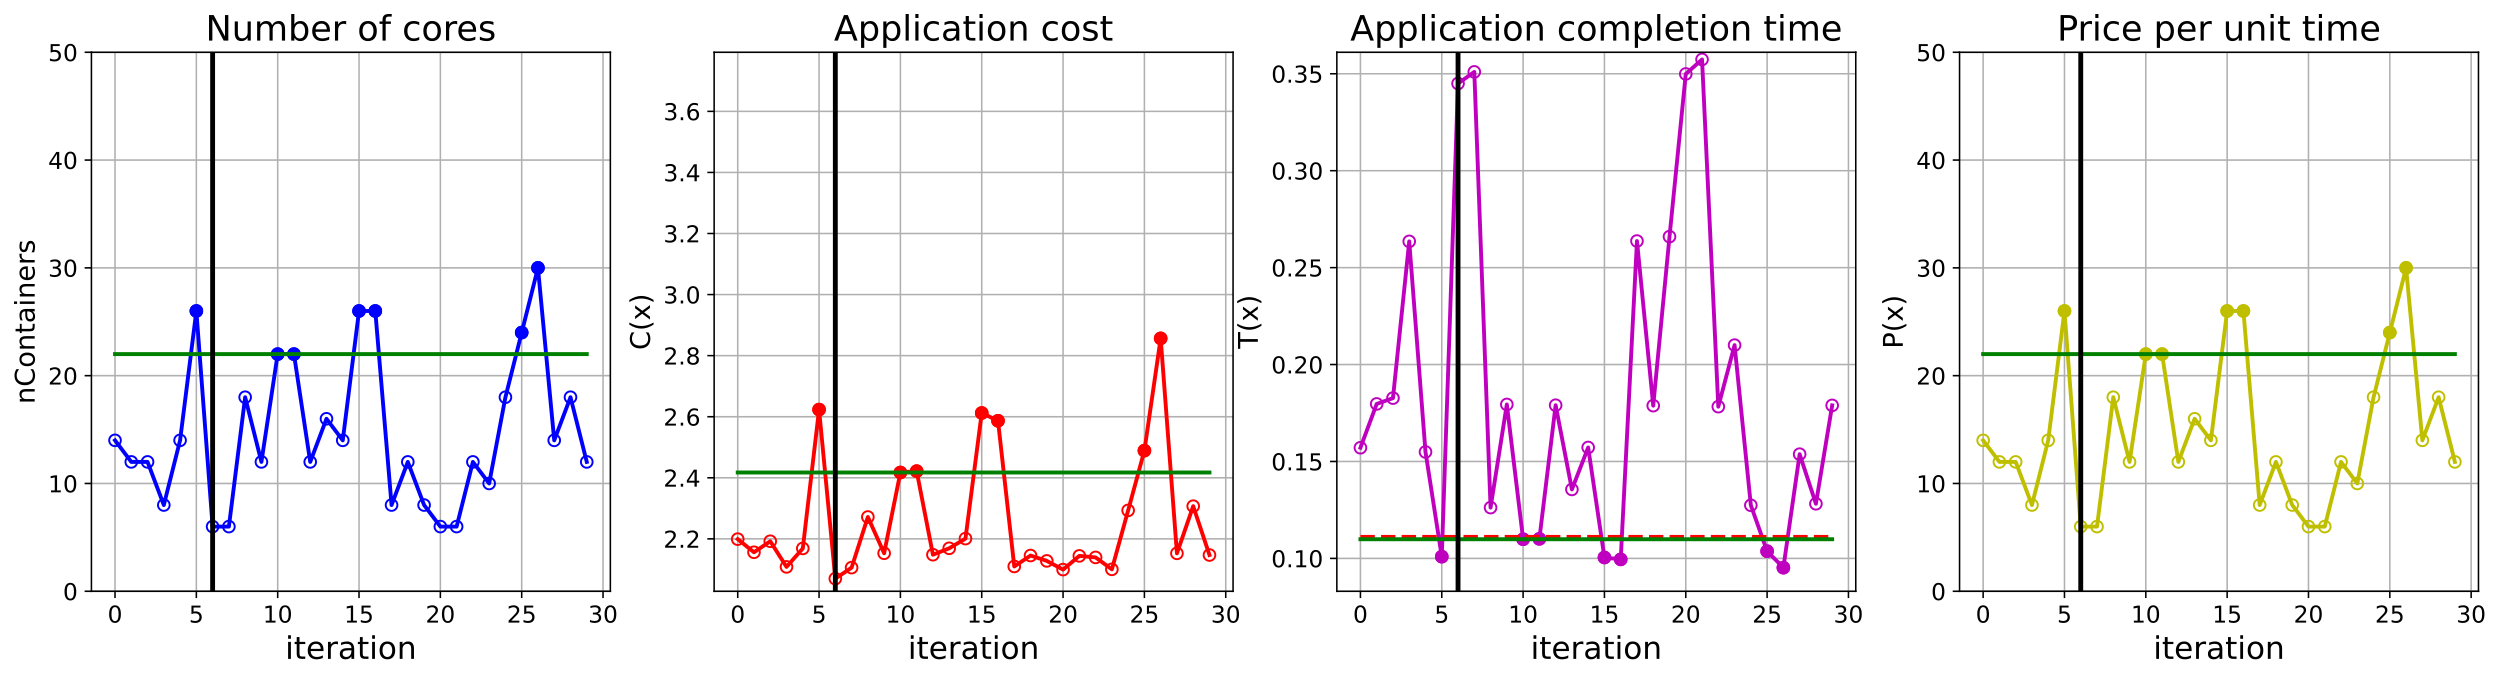 <?xml version="1.0" encoding="utf-8" standalone="no"?>
<!DOCTYPE svg PUBLIC "-//W3C//DTD SVG 1.1//EN"
  "http://www.w3.org/Graphics/SVG/1.1/DTD/svg11.dtd">
<!-- Created with matplotlib (https://matplotlib.org/) -->
<svg height="349.376pt" version="1.1" viewBox="0 0 1285.69 349.376" width="1285.69pt" xmlns="http://www.w3.org/2000/svg" xmlns:xlink="http://www.w3.org/1999/xlink">
 <defs>
  <style type="text/css">
*{stroke-linecap:butt;stroke-linejoin:round;}
  </style>
 </defs>
 <g id="figure_1">
  <g id="patch_1">
   <path d="M 0 349.376 
L 1285.69 349.376 
L 1285.69 0 
L 0 0 
z
" style="fill:#ffffff;"/>
  </g>
  <g id="axes_1">
   <g id="patch_2">
    <path d="M 47.019 304.077 
L 313.889 304.077 
L 313.889 26.877 
L 47.019 26.877 
z
" style="fill:#ffffff;"/>
   </g>
   <g id="matplotlib.axis_1">
    <g id="xtick_1">
     <g id="line2d_1">
      <path clip-path="url(#p210ea6d207)" d="M 59.15 304.077 
L 59.15 26.877 
" style="fill:none;stroke:#b0b0b0;stroke-linecap:square;stroke-width:0.8;"/>
     </g>
     <g id="line2d_2">
      <defs>
       <path d="M 0 0 
L 0 3.5 
" id="mde7d06177e" style="stroke:#000000;stroke-width:0.8;"/>
      </defs>
      <g>
       <use style="stroke:#000000;stroke-width:0.8;" x="59.15" xlink:href="#mde7d06177e" y="304.077"/>
      </g>
     </g>
     <g id="text_1">
      <!-- 0 -->
      <defs>
       <path d="M 31.781 66.406 
Q 24.172 66.406 20.328 58.906 
Q 16.5 51.422 16.5 36.375 
Q 16.5 21.391 20.328 13.891 
Q 24.172 6.391 31.781 6.391 
Q 39.453 6.391 43.281 13.891 
Q 47.125 21.391 47.125 36.375 
Q 47.125 51.422 43.281 58.906 
Q 39.453 66.406 31.781 66.406 
z
M 31.781 74.219 
Q 44.047 74.219 50.516 64.516 
Q 56.984 54.828 56.984 36.375 
Q 56.984 17.969 50.516 8.266 
Q 44.047 -1.422 31.781 -1.422 
Q 19.531 -1.422 13.062 8.266 
Q 6.594 17.969 6.594 36.375 
Q 6.594 54.828 13.062 64.516 
Q 19.531 74.219 31.781 74.219 
z
" id="DejaVuSans-48"/>
      </defs>
      <g transform="translate(55.332 320.195)scale(0.12 -0.12)">
       <use xlink:href="#DejaVuSans-48"/>
      </g>
     </g>
    </g>
    <g id="xtick_2">
     <g id="line2d_3">
      <path clip-path="url(#p210ea6d207)" d="M 100.979 304.077 
L 100.979 26.877 
" style="fill:none;stroke:#b0b0b0;stroke-linecap:square;stroke-width:0.8;"/>
     </g>
     <g id="line2d_4">
      <g>
       <use style="stroke:#000000;stroke-width:0.8;" x="100.979" xlink:href="#mde7d06177e" y="304.077"/>
      </g>
     </g>
     <g id="text_2">
      <!-- 5 -->
      <defs>
       <path d="M 10.797 72.906 
L 49.516 72.906 
L 49.516 64.594 
L 19.828 64.594 
L 19.828 46.734 
Q 21.969 47.469 24.109 47.828 
Q 26.266 48.188 28.422 48.188 
Q 40.625 48.188 47.75 41.5 
Q 54.891 34.812 54.891 23.391 
Q 54.891 11.625 47.562 5.094 
Q 40.234 -1.422 26.906 -1.422 
Q 22.312 -1.422 17.547 -0.641 
Q 12.797 0.141 7.719 1.703 
L 7.719 11.625 
Q 12.109 9.234 16.797 8.062 
Q 21.484 6.891 26.703 6.891 
Q 35.156 6.891 40.078 11.328 
Q 45.016 15.766 45.016 23.391 
Q 45.016 31 40.078 35.438 
Q 35.156 39.891 26.703 39.891 
Q 22.75 39.891 18.812 39.016 
Q 14.891 38.141 10.797 36.281 
z
" id="DejaVuSans-53"/>
      </defs>
      <g transform="translate(97.161 320.195)scale(0.12 -0.12)">
       <use xlink:href="#DejaVuSans-53"/>
      </g>
     </g>
    </g>
    <g id="xtick_3">
     <g id="line2d_5">
      <path clip-path="url(#p210ea6d207)" d="M 142.808 304.077 
L 142.808 26.877 
" style="fill:none;stroke:#b0b0b0;stroke-linecap:square;stroke-width:0.8;"/>
     </g>
     <g id="line2d_6">
      <g>
       <use style="stroke:#000000;stroke-width:0.8;" x="142.808" xlink:href="#mde7d06177e" y="304.077"/>
      </g>
     </g>
     <g id="text_3">
      <!-- 10 -->
      <defs>
       <path d="M 12.406 8.297 
L 28.516 8.297 
L 28.516 63.922 
L 10.984 60.406 
L 10.984 69.391 
L 28.422 72.906 
L 38.281 72.906 
L 38.281 8.297 
L 54.391 8.297 
L 54.391 0 
L 12.406 0 
z
" id="DejaVuSans-49"/>
      </defs>
      <g transform="translate(135.173 320.195)scale(0.12 -0.12)">
       <use xlink:href="#DejaVuSans-49"/>
       <use x="63.623" xlink:href="#DejaVuSans-48"/>
      </g>
     </g>
    </g>
    <g id="xtick_4">
     <g id="line2d_7">
      <path clip-path="url(#p210ea6d207)" d="M 184.637 304.077 
L 184.637 26.877 
" style="fill:none;stroke:#b0b0b0;stroke-linecap:square;stroke-width:0.8;"/>
     </g>
     <g id="line2d_8">
      <g>
       <use style="stroke:#000000;stroke-width:0.8;" x="184.637" xlink:href="#mde7d06177e" y="304.077"/>
      </g>
     </g>
     <g id="text_4">
      <!-- 15 -->
      <g transform="translate(177.002 320.195)scale(0.12 -0.12)">
       <use xlink:href="#DejaVuSans-49"/>
       <use x="63.623" xlink:href="#DejaVuSans-53"/>
      </g>
     </g>
    </g>
    <g id="xtick_5">
     <g id="line2d_9">
      <path clip-path="url(#p210ea6d207)" d="M 226.466 304.077 
L 226.466 26.877 
" style="fill:none;stroke:#b0b0b0;stroke-linecap:square;stroke-width:0.8;"/>
     </g>
     <g id="line2d_10">
      <g>
       <use style="stroke:#000000;stroke-width:0.8;" x="226.466" xlink:href="#mde7d06177e" y="304.077"/>
      </g>
     </g>
     <g id="text_5">
      <!-- 20 -->
      <defs>
       <path d="M 19.188 8.297 
L 53.609 8.297 
L 53.609 0 
L 7.328 0 
L 7.328 8.297 
Q 12.938 14.109 22.625 23.891 
Q 32.328 33.688 34.812 36.531 
Q 39.547 41.844 41.422 45.531 
Q 43.312 49.219 43.312 52.781 
Q 43.312 58.594 39.234 62.25 
Q 35.156 65.922 28.609 65.922 
Q 23.969 65.922 18.812 64.312 
Q 13.672 62.703 7.812 59.422 
L 7.812 69.391 
Q 13.766 71.781 18.938 73 
Q 24.125 74.219 28.422 74.219 
Q 39.75 74.219 46.484 68.547 
Q 53.219 62.891 53.219 53.422 
Q 53.219 48.922 51.531 44.891 
Q 49.859 40.875 45.406 35.406 
Q 44.188 33.984 37.641 27.219 
Q 31.109 20.453 19.188 8.297 
z
" id="DejaVuSans-50"/>
      </defs>
      <g transform="translate(218.831 320.195)scale(0.12 -0.12)">
       <use xlink:href="#DejaVuSans-50"/>
       <use x="63.623" xlink:href="#DejaVuSans-48"/>
      </g>
     </g>
    </g>
    <g id="xtick_6">
     <g id="line2d_11">
      <path clip-path="url(#p210ea6d207)" d="M 268.295 304.077 
L 268.295 26.877 
" style="fill:none;stroke:#b0b0b0;stroke-linecap:square;stroke-width:0.8;"/>
     </g>
     <g id="line2d_12">
      <g>
       <use style="stroke:#000000;stroke-width:0.8;" x="268.295" xlink:href="#mde7d06177e" y="304.077"/>
      </g>
     </g>
     <g id="text_6">
      <!-- 25 -->
      <g transform="translate(260.66 320.195)scale(0.12 -0.12)">
       <use xlink:href="#DejaVuSans-50"/>
       <use x="63.623" xlink:href="#DejaVuSans-53"/>
      </g>
     </g>
    </g>
    <g id="xtick_7">
     <g id="line2d_13">
      <path clip-path="url(#p210ea6d207)" d="M 310.124 304.077 
L 310.124 26.877 
" style="fill:none;stroke:#b0b0b0;stroke-linecap:square;stroke-width:0.8;"/>
     </g>
     <g id="line2d_14">
      <g>
       <use style="stroke:#000000;stroke-width:0.8;" x="310.124" xlink:href="#mde7d06177e" y="304.077"/>
      </g>
     </g>
     <g id="text_7">
      <!-- 30 -->
      <defs>
       <path d="M 40.578 39.312 
Q 47.656 37.797 51.625 33 
Q 55.609 28.219 55.609 21.188 
Q 55.609 10.406 48.188 4.484 
Q 40.766 -1.422 27.094 -1.422 
Q 22.516 -1.422 17.656 -0.516 
Q 12.797 0.391 7.625 2.203 
L 7.625 11.719 
Q 11.719 9.328 16.594 8.109 
Q 21.484 6.891 26.812 6.891 
Q 36.078 6.891 40.938 10.547 
Q 45.797 14.203 45.797 21.188 
Q 45.797 27.641 41.281 31.266 
Q 36.766 34.906 28.719 34.906 
L 20.219 34.906 
L 20.219 43.016 
L 29.109 43.016 
Q 36.375 43.016 40.234 45.922 
Q 44.094 48.828 44.094 54.297 
Q 44.094 59.906 40.109 62.906 
Q 36.141 65.922 28.719 65.922 
Q 24.656 65.922 20.016 65.031 
Q 15.375 64.156 9.812 62.312 
L 9.812 71.094 
Q 15.438 72.656 20.344 73.438 
Q 25.25 74.219 29.594 74.219 
Q 40.828 74.219 47.359 69.109 
Q 53.906 64.016 53.906 55.328 
Q 53.906 49.266 50.438 45.094 
Q 46.969 40.922 40.578 39.312 
z
" id="DejaVuSans-51"/>
      </defs>
      <g transform="translate(302.489 320.195)scale(0.12 -0.12)">
       <use xlink:href="#DejaVuSans-51"/>
       <use x="63.623" xlink:href="#DejaVuSans-48"/>
      </g>
     </g>
    </g>
    <g id="text_8">
     <!-- iteration -->
     <defs>
      <path d="M 9.422 54.688 
L 18.406 54.688 
L 18.406 0 
L 9.422 0 
z
M 9.422 75.984 
L 18.406 75.984 
L 18.406 64.594 
L 9.422 64.594 
z
" id="DejaVuSans-105"/>
      <path d="M 18.312 70.219 
L 18.312 54.688 
L 36.812 54.688 
L 36.812 47.703 
L 18.312 47.703 
L 18.312 18.016 
Q 18.312 11.328 20.141 9.422 
Q 21.969 7.516 27.594 7.516 
L 36.812 7.516 
L 36.812 0 
L 27.594 0 
Q 17.188 0 13.234 3.875 
Q 9.281 7.766 9.281 18.016 
L 9.281 47.703 
L 2.688 47.703 
L 2.688 54.688 
L 9.281 54.688 
L 9.281 70.219 
z
" id="DejaVuSans-116"/>
      <path d="M 56.203 29.594 
L 56.203 25.203 
L 14.891 25.203 
Q 15.484 15.922 20.484 11.062 
Q 25.484 6.203 34.422 6.203 
Q 39.594 6.203 44.453 7.469 
Q 49.312 8.734 54.109 11.281 
L 54.109 2.781 
Q 49.266 0.734 44.188 -0.344 
Q 39.109 -1.422 33.891 -1.422 
Q 20.797 -1.422 13.156 6.188 
Q 5.516 13.812 5.516 26.812 
Q 5.516 40.234 12.766 48.109 
Q 20.016 56 32.328 56 
Q 43.359 56 49.781 48.891 
Q 56.203 41.797 56.203 29.594 
z
M 47.219 32.234 
Q 47.125 39.594 43.094 43.984 
Q 39.062 48.391 32.422 48.391 
Q 24.906 48.391 20.391 44.141 
Q 15.875 39.891 15.188 32.172 
z
" id="DejaVuSans-101"/>
      <path d="M 41.109 46.297 
Q 39.594 47.172 37.812 47.578 
Q 36.031 48 33.891 48 
Q 26.266 48 22.188 43.047 
Q 18.109 38.094 18.109 28.812 
L 18.109 0 
L 9.078 0 
L 9.078 54.688 
L 18.109 54.688 
L 18.109 46.188 
Q 20.953 51.172 25.484 53.578 
Q 30.031 56 36.531 56 
Q 37.453 56 38.578 55.875 
Q 39.703 55.766 41.062 55.516 
z
" id="DejaVuSans-114"/>
      <path d="M 34.281 27.484 
Q 23.391 27.484 19.188 25 
Q 14.984 22.516 14.984 16.5 
Q 14.984 11.719 18.141 8.906 
Q 21.297 6.109 26.703 6.109 
Q 34.188 6.109 38.703 11.406 
Q 43.219 16.703 43.219 25.484 
L 43.219 27.484 
z
M 52.203 31.203 
L 52.203 0 
L 43.219 0 
L 43.219 8.297 
Q 40.141 3.328 35.547 0.953 
Q 30.953 -1.422 24.312 -1.422 
Q 15.922 -1.422 10.953 3.297 
Q 6 8.016 6 15.922 
Q 6 25.141 12.172 29.828 
Q 18.359 34.516 30.609 34.516 
L 43.219 34.516 
L 43.219 35.406 
Q 43.219 41.609 39.141 45 
Q 35.062 48.391 27.688 48.391 
Q 23 48.391 18.547 47.266 
Q 14.109 46.141 10.016 43.891 
L 10.016 52.203 
Q 14.938 54.109 19.578 55.047 
Q 24.219 56 28.609 56 
Q 40.484 56 46.344 49.844 
Q 52.203 43.703 52.203 31.203 
z
" id="DejaVuSans-97"/>
      <path d="M 30.609 48.391 
Q 23.391 48.391 19.188 42.75 
Q 14.984 37.109 14.984 27.297 
Q 14.984 17.484 19.156 11.844 
Q 23.344 6.203 30.609 6.203 
Q 37.797 6.203 41.984 11.859 
Q 46.188 17.531 46.188 27.297 
Q 46.188 37.016 41.984 42.703 
Q 37.797 48.391 30.609 48.391 
z
M 30.609 56 
Q 42.328 56 49.016 48.375 
Q 55.719 40.766 55.719 27.297 
Q 55.719 13.875 49.016 6.219 
Q 42.328 -1.422 30.609 -1.422 
Q 18.844 -1.422 12.172 6.219 
Q 5.516 13.875 5.516 27.297 
Q 5.516 40.766 12.172 48.375 
Q 18.844 56 30.609 56 
z
" id="DejaVuSans-111"/>
      <path d="M 54.891 33.016 
L 54.891 0 
L 45.906 0 
L 45.906 32.719 
Q 45.906 40.484 42.875 44.328 
Q 39.844 48.188 33.797 48.188 
Q 26.516 48.188 22.312 43.547 
Q 18.109 38.922 18.109 30.906 
L 18.109 0 
L 9.078 0 
L 9.078 54.688 
L 18.109 54.688 
L 18.109 46.188 
Q 21.344 51.125 25.703 53.562 
Q 30.078 56 35.797 56 
Q 45.219 56 50.047 50.172 
Q 54.891 44.344 54.891 33.016 
z
" id="DejaVuSans-110"/>
     </defs>
     <g transform="translate(146.658 338.848)scale(0.16 -0.16)">
      <use xlink:href="#DejaVuSans-105"/>
      <use x="27.783" xlink:href="#DejaVuSans-116"/>
      <use x="66.992" xlink:href="#DejaVuSans-101"/>
      <use x="128.516" xlink:href="#DejaVuSans-114"/>
      <use x="169.629" xlink:href="#DejaVuSans-97"/>
      <use x="230.908" xlink:href="#DejaVuSans-116"/>
      <use x="270.117" xlink:href="#DejaVuSans-105"/>
      <use x="297.9" xlink:href="#DejaVuSans-111"/>
      <use x="359.082" xlink:href="#DejaVuSans-110"/>
     </g>
    </g>
   </g>
   <g id="matplotlib.axis_2">
    <g id="ytick_1">
     <g id="line2d_15">
      <path clip-path="url(#p210ea6d207)" d="M 47.019 304.077 
L 313.889 304.077 
" style="fill:none;stroke:#b0b0b0;stroke-linecap:square;stroke-width:0.8;"/>
     </g>
     <g id="line2d_16">
      <defs>
       <path d="M 0 0 
L -3.5 0 
" id="m06ca317c15" style="stroke:#000000;stroke-width:0.8;"/>
      </defs>
      <g>
       <use style="stroke:#000000;stroke-width:0.8;" x="47.019" xlink:href="#m06ca317c15" y="304.077"/>
      </g>
     </g>
     <g id="text_9">
      <!-- 0 -->
      <g transform="translate(32.384 308.636)scale(0.12 -0.12)">
       <use xlink:href="#DejaVuSans-48"/>
      </g>
     </g>
    </g>
    <g id="ytick_2">
     <g id="line2d_17">
      <path clip-path="url(#p210ea6d207)" d="M 47.019 248.637 
L 313.889 248.637 
" style="fill:none;stroke:#b0b0b0;stroke-linecap:square;stroke-width:0.8;"/>
     </g>
     <g id="line2d_18">
      <g>
       <use style="stroke:#000000;stroke-width:0.8;" x="47.019" xlink:href="#m06ca317c15" y="248.637"/>
      </g>
     </g>
     <g id="text_10">
      <!-- 10 -->
      <g transform="translate(24.749 253.196)scale(0.12 -0.12)">
       <use xlink:href="#DejaVuSans-49"/>
       <use x="63.623" xlink:href="#DejaVuSans-48"/>
      </g>
     </g>
    </g>
    <g id="ytick_3">
     <g id="line2d_19">
      <path clip-path="url(#p210ea6d207)" d="M 47.019 193.197 
L 313.889 193.197 
" style="fill:none;stroke:#b0b0b0;stroke-linecap:square;stroke-width:0.8;"/>
     </g>
     <g id="line2d_20">
      <g>
       <use style="stroke:#000000;stroke-width:0.8;" x="47.019" xlink:href="#m06ca317c15" y="193.197"/>
      </g>
     </g>
     <g id="text_11">
      <!-- 20 -->
      <g transform="translate(24.749 197.756)scale(0.12 -0.12)">
       <use xlink:href="#DejaVuSans-50"/>
       <use x="63.623" xlink:href="#DejaVuSans-48"/>
      </g>
     </g>
    </g>
    <g id="ytick_4">
     <g id="line2d_21">
      <path clip-path="url(#p210ea6d207)" d="M 47.019 137.757 
L 313.889 137.757 
" style="fill:none;stroke:#b0b0b0;stroke-linecap:square;stroke-width:0.8;"/>
     </g>
     <g id="line2d_22">
      <g>
       <use style="stroke:#000000;stroke-width:0.8;" x="47.019" xlink:href="#m06ca317c15" y="137.757"/>
      </g>
     </g>
     <g id="text_12">
      <!-- 30 -->
      <g transform="translate(24.749 142.316)scale(0.12 -0.12)">
       <use xlink:href="#DejaVuSans-51"/>
       <use x="63.623" xlink:href="#DejaVuSans-48"/>
      </g>
     </g>
    </g>
    <g id="ytick_5">
     <g id="line2d_23">
      <path clip-path="url(#p210ea6d207)" d="M 47.019 82.317 
L 313.889 82.317 
" style="fill:none;stroke:#b0b0b0;stroke-linecap:square;stroke-width:0.8;"/>
     </g>
     <g id="line2d_24">
      <g>
       <use style="stroke:#000000;stroke-width:0.8;" x="47.019" xlink:href="#m06ca317c15" y="82.317"/>
      </g>
     </g>
     <g id="text_13">
      <!-- 40 -->
      <defs>
       <path d="M 37.797 64.312 
L 12.891 25.391 
L 37.797 25.391 
z
M 35.203 72.906 
L 47.609 72.906 
L 47.609 25.391 
L 58.016 25.391 
L 58.016 17.188 
L 47.609 17.188 
L 47.609 0 
L 37.797 0 
L 37.797 17.188 
L 4.891 17.188 
L 4.891 26.703 
z
" id="DejaVuSans-52"/>
      </defs>
      <g transform="translate(24.749 86.876)scale(0.12 -0.12)">
       <use xlink:href="#DejaVuSans-52"/>
       <use x="63.623" xlink:href="#DejaVuSans-48"/>
      </g>
     </g>
    </g>
    <g id="ytick_6">
     <g id="line2d_25">
      <path clip-path="url(#p210ea6d207)" d="M 47.019 26.877 
L 313.889 26.877 
" style="fill:none;stroke:#b0b0b0;stroke-linecap:square;stroke-width:0.8;"/>
     </g>
     <g id="line2d_26">
      <g>
       <use style="stroke:#000000;stroke-width:0.8;" x="47.019" xlink:href="#m06ca317c15" y="26.877"/>
      </g>
     </g>
     <g id="text_14">
      <!-- 50 -->
      <g transform="translate(24.749 31.436)scale(0.12 -0.12)">
       <use xlink:href="#DejaVuSans-53"/>
       <use x="63.623" xlink:href="#DejaVuSans-48"/>
      </g>
     </g>
    </g>
    <g id="text_15">
     <!-- nContainers -->
     <defs>
      <path d="M 64.406 67.281 
L 64.406 56.891 
Q 59.422 61.531 53.781 63.812 
Q 48.141 66.109 41.797 66.109 
Q 29.297 66.109 22.656 58.469 
Q 16.016 50.828 16.016 36.375 
Q 16.016 21.969 22.656 14.328 
Q 29.297 6.688 41.797 6.688 
Q 48.141 6.688 53.781 8.984 
Q 59.422 11.281 64.406 15.922 
L 64.406 5.609 
Q 59.234 2.094 53.438 0.328 
Q 47.656 -1.422 41.219 -1.422 
Q 24.656 -1.422 15.125 8.703 
Q 5.609 18.844 5.609 36.375 
Q 5.609 53.953 15.125 64.078 
Q 24.656 74.219 41.219 74.219 
Q 47.75 74.219 53.531 72.484 
Q 59.328 70.75 64.406 67.281 
z
" id="DejaVuSans-67"/>
      <path d="M 44.281 53.078 
L 44.281 44.578 
Q 40.484 46.531 36.375 47.5 
Q 32.281 48.484 27.875 48.484 
Q 21.188 48.484 17.844 46.438 
Q 14.5 44.391 14.5 40.281 
Q 14.5 37.156 16.891 35.375 
Q 19.281 33.594 26.516 31.984 
L 29.594 31.297 
Q 39.156 29.25 43.188 25.516 
Q 47.219 21.781 47.219 15.094 
Q 47.219 7.469 41.188 3.016 
Q 35.156 -1.422 24.609 -1.422 
Q 20.219 -1.422 15.453 -0.562 
Q 10.688 0.297 5.422 2 
L 5.422 11.281 
Q 10.406 8.688 15.234 7.391 
Q 20.062 6.109 24.812 6.109 
Q 31.156 6.109 34.562 8.281 
Q 37.984 10.453 37.984 14.406 
Q 37.984 18.062 35.516 20.016 
Q 33.062 21.969 24.703 23.781 
L 21.578 24.516 
Q 13.234 26.266 9.516 29.906 
Q 5.812 33.547 5.812 39.891 
Q 5.812 47.609 11.281 51.797 
Q 16.75 56 26.812 56 
Q 31.781 56 36.172 55.266 
Q 40.578 54.547 44.281 53.078 
z
" id="DejaVuSans-115"/>
     </defs>
     <g transform="translate(17.838 207.767)rotate(-90)scale(0.14 -0.14)">
      <use xlink:href="#DejaVuSans-110"/>
      <use x="63.379" xlink:href="#DejaVuSans-67"/>
      <use x="133.203" xlink:href="#DejaVuSans-111"/>
      <use x="194.385" xlink:href="#DejaVuSans-110"/>
      <use x="257.764" xlink:href="#DejaVuSans-116"/>
      <use x="296.973" xlink:href="#DejaVuSans-97"/>
      <use x="358.252" xlink:href="#DejaVuSans-105"/>
      <use x="386.035" xlink:href="#DejaVuSans-110"/>
      <use x="449.414" xlink:href="#DejaVuSans-101"/>
      <use x="510.938" xlink:href="#DejaVuSans-114"/>
      <use x="552.051" xlink:href="#DejaVuSans-115"/>
     </g>
    </g>
   </g>
   <g id="line2d_27">
    <path clip-path="url(#p210ea6d207)" d="M 59.15 226.461 
L 67.516 237.549 
L 75.881 237.549 
L 84.247 259.725 
L 92.613 226.461 
L 100.979 159.933 
L 109.345 270.813 
L 117.711 270.813 
L 126.076 204.285 
L 134.442 237.549 
L 142.808 182.109 
L 151.174 182.109 
L 159.54 237.549 
L 167.905 215.373 
L 176.271 226.461 
L 184.637 159.933 
L 193.003 159.933 
L 201.369 259.725 
L 209.735 237.549 
L 218.1 259.725 
L 226.466 270.813 
L 234.832 270.813 
L 243.198 237.549 
L 251.564 248.637 
L 259.929 204.285 
L 268.295 171.021 
L 276.661 137.757 
L 285.027 226.461 
L 293.393 204.285 
L 301.759 237.549 
" style="fill:none;stroke:#0000ff;stroke-linecap:square;stroke-width:2;"/>
    <defs>
     <path d="M 0 3 
C 0.796 3 1.559 2.684 2.121 2.121 
C 2.684 1.559 3 0.796 3 0 
C 3 -0.796 2.684 -1.559 2.121 -2.121 
C 1.559 -2.684 0.796 -3 0 -3 
C -0.796 -3 -1.559 -2.684 -2.121 -2.121 
C -2.684 -1.559 -3 -0.796 -3 0 
C -3 0.796 -2.684 1.559 -2.121 2.121 
C -1.559 2.684 -0.796 3 0 3 
z
" id="m1c3ec514e1" style="stroke:#0000ff;"/>
    </defs>
    <g clip-path="url(#p210ea6d207)">
     <use style="fill-opacity:0;stroke:#0000ff;" x="59.15" xlink:href="#m1c3ec514e1" y="226.461"/>
     <use style="fill-opacity:0;stroke:#0000ff;" x="67.516" xlink:href="#m1c3ec514e1" y="237.549"/>
     <use style="fill-opacity:0;stroke:#0000ff;" x="75.881" xlink:href="#m1c3ec514e1" y="237.549"/>
     <use style="fill-opacity:0;stroke:#0000ff;" x="84.247" xlink:href="#m1c3ec514e1" y="259.725"/>
     <use style="fill-opacity:0;stroke:#0000ff;" x="92.613" xlink:href="#m1c3ec514e1" y="226.461"/>
     <use style="fill-opacity:0;stroke:#0000ff;" x="100.979" xlink:href="#m1c3ec514e1" y="159.933"/>
     <use style="fill-opacity:0;stroke:#0000ff;" x="109.345" xlink:href="#m1c3ec514e1" y="270.813"/>
     <use style="fill-opacity:0;stroke:#0000ff;" x="117.711" xlink:href="#m1c3ec514e1" y="270.813"/>
     <use style="fill-opacity:0;stroke:#0000ff;" x="126.076" xlink:href="#m1c3ec514e1" y="204.285"/>
     <use style="fill-opacity:0;stroke:#0000ff;" x="134.442" xlink:href="#m1c3ec514e1" y="237.549"/>
     <use style="fill-opacity:0;stroke:#0000ff;" x="142.808" xlink:href="#m1c3ec514e1" y="182.109"/>
     <use style="fill-opacity:0;stroke:#0000ff;" x="151.174" xlink:href="#m1c3ec514e1" y="182.109"/>
     <use style="fill-opacity:0;stroke:#0000ff;" x="159.54" xlink:href="#m1c3ec514e1" y="237.549"/>
     <use style="fill-opacity:0;stroke:#0000ff;" x="167.905" xlink:href="#m1c3ec514e1" y="215.373"/>
     <use style="fill-opacity:0;stroke:#0000ff;" x="176.271" xlink:href="#m1c3ec514e1" y="226.461"/>
     <use style="fill-opacity:0;stroke:#0000ff;" x="184.637" xlink:href="#m1c3ec514e1" y="159.933"/>
     <use style="fill-opacity:0;stroke:#0000ff;" x="193.003" xlink:href="#m1c3ec514e1" y="159.933"/>
     <use style="fill-opacity:0;stroke:#0000ff;" x="201.369" xlink:href="#m1c3ec514e1" y="259.725"/>
     <use style="fill-opacity:0;stroke:#0000ff;" x="209.735" xlink:href="#m1c3ec514e1" y="237.549"/>
     <use style="fill-opacity:0;stroke:#0000ff;" x="218.1" xlink:href="#m1c3ec514e1" y="259.725"/>
     <use style="fill-opacity:0;stroke:#0000ff;" x="226.466" xlink:href="#m1c3ec514e1" y="270.813"/>
     <use style="fill-opacity:0;stroke:#0000ff;" x="234.832" xlink:href="#m1c3ec514e1" y="270.813"/>
     <use style="fill-opacity:0;stroke:#0000ff;" x="243.198" xlink:href="#m1c3ec514e1" y="237.549"/>
     <use style="fill-opacity:0;stroke:#0000ff;" x="251.564" xlink:href="#m1c3ec514e1" y="248.637"/>
     <use style="fill-opacity:0;stroke:#0000ff;" x="259.929" xlink:href="#m1c3ec514e1" y="204.285"/>
     <use style="fill-opacity:0;stroke:#0000ff;" x="268.295" xlink:href="#m1c3ec514e1" y="171.021"/>
     <use style="fill-opacity:0;stroke:#0000ff;" x="276.661" xlink:href="#m1c3ec514e1" y="137.757"/>
     <use style="fill-opacity:0;stroke:#0000ff;" x="285.027" xlink:href="#m1c3ec514e1" y="226.461"/>
     <use style="fill-opacity:0;stroke:#0000ff;" x="293.393" xlink:href="#m1c3ec514e1" y="204.285"/>
     <use style="fill-opacity:0;stroke:#0000ff;" x="301.759" xlink:href="#m1c3ec514e1" y="237.549"/>
    </g>
   </g>
   <g id="line2d_28">
    <defs>
     <path d="M 0 3 
C 0.796 3 1.559 2.684 2.121 2.121 
C 2.684 1.559 3 0.796 3 0 
C 3 -0.796 2.684 -1.559 2.121 -2.121 
C 1.559 -2.684 0.796 -3 0 -3 
C -0.796 -3 -1.559 -2.684 -2.121 -2.121 
C -2.684 -1.559 -3 -0.796 -3 0 
C -3 0.796 -2.684 1.559 -2.121 2.121 
C -1.559 2.684 -0.796 3 0 3 
z
" id="m8ac392776c" style="stroke:#0000ff;"/>
    </defs>
    <g clip-path="url(#p210ea6d207)">
     <use style="fill:#0000ff;stroke:#0000ff;" x="100.979" xlink:href="#m8ac392776c" y="159.933"/>
    </g>
   </g>
   <g id="line2d_29">
    <g clip-path="url(#p210ea6d207)">
     <use style="fill:#0000ff;stroke:#0000ff;" x="142.808" xlink:href="#m8ac392776c" y="182.109"/>
    </g>
   </g>
   <g id="line2d_30">
    <g clip-path="url(#p210ea6d207)">
     <use style="fill:#0000ff;stroke:#0000ff;" x="151.174" xlink:href="#m8ac392776c" y="182.109"/>
    </g>
   </g>
   <g id="line2d_31">
    <g clip-path="url(#p210ea6d207)">
     <use style="fill:#0000ff;stroke:#0000ff;" x="184.637" xlink:href="#m8ac392776c" y="159.933"/>
    </g>
   </g>
   <g id="line2d_32">
    <g clip-path="url(#p210ea6d207)">
     <use style="fill:#0000ff;stroke:#0000ff;" x="193.003" xlink:href="#m8ac392776c" y="159.933"/>
    </g>
   </g>
   <g id="line2d_33">
    <g clip-path="url(#p210ea6d207)">
     <use style="fill:#0000ff;stroke:#0000ff;" x="268.295" xlink:href="#m8ac392776c" y="171.021"/>
    </g>
   </g>
   <g id="line2d_34">
    <g clip-path="url(#p210ea6d207)">
     <use style="fill:#0000ff;stroke:#0000ff;" x="276.661" xlink:href="#m8ac392776c" y="137.757"/>
    </g>
   </g>
   <g id="line2d_35">
    <path clip-path="url(#p210ea6d207)" d="M 59.15 182.109 
L 67.516 182.109 
L 75.881 182.109 
L 84.247 182.109 
L 92.613 182.109 
L 100.979 182.109 
L 109.345 182.109 
L 117.711 182.109 
L 126.076 182.109 
L 134.442 182.109 
L 142.808 182.109 
L 151.174 182.109 
L 159.54 182.109 
L 167.905 182.109 
L 176.271 182.109 
L 184.637 182.109 
L 193.003 182.109 
L 201.369 182.109 
L 209.735 182.109 
L 218.1 182.109 
L 226.466 182.109 
L 234.832 182.109 
L 243.198 182.109 
L 251.564 182.109 
L 259.929 182.109 
L 268.295 182.109 
L 276.661 182.109 
L 285.027 182.109 
L 293.393 182.109 
L 301.759 182.109 
" style="fill:none;stroke:#008000;stroke-linecap:square;stroke-width:2;"/>
   </g>
   <g id="line2d_36">
    <path clip-path="url(#p210ea6d207)" d="M 109.345 304.077 
L 109.345 26.877 
" style="fill:none;stroke:#000000;stroke-linecap:square;stroke-width:2.5;"/>
   </g>
   <g id="patch_3">
    <path d="M 47.019 304.077 
L 47.019 26.877 
" style="fill:none;stroke:#000000;stroke-linecap:square;stroke-linejoin:miter;stroke-width:0.8;"/>
   </g>
   <g id="patch_4">
    <path d="M 313.889 304.077 
L 313.889 26.877 
" style="fill:none;stroke:#000000;stroke-linecap:square;stroke-linejoin:miter;stroke-width:0.8;"/>
   </g>
   <g id="patch_5">
    <path d="M 47.019 304.077 
L 313.889 304.077 
" style="fill:none;stroke:#000000;stroke-linecap:square;stroke-linejoin:miter;stroke-width:0.8;"/>
   </g>
   <g id="patch_6">
    <path d="M 47.019 26.877 
L 313.889 26.877 
" style="fill:none;stroke:#000000;stroke-linecap:square;stroke-linejoin:miter;stroke-width:0.8;"/>
   </g>
   <g id="text_16">
    <!-- Number of cores -->
    <defs>
     <path d="M 9.812 72.906 
L 23.094 72.906 
L 55.422 11.922 
L 55.422 72.906 
L 64.984 72.906 
L 64.984 0 
L 51.703 0 
L 19.391 60.984 
L 19.391 0 
L 9.812 0 
z
" id="DejaVuSans-78"/>
     <path d="M 8.5 21.578 
L 8.5 54.688 
L 17.484 54.688 
L 17.484 21.922 
Q 17.484 14.156 20.5 10.266 
Q 23.531 6.391 29.594 6.391 
Q 36.859 6.391 41.078 11.031 
Q 45.312 15.672 45.312 23.688 
L 45.312 54.688 
L 54.297 54.688 
L 54.297 0 
L 45.312 0 
L 45.312 8.406 
Q 42.047 3.422 37.719 1 
Q 33.406 -1.422 27.688 -1.422 
Q 18.266 -1.422 13.375 4.438 
Q 8.5 10.297 8.5 21.578 
z
M 31.109 56 
z
" id="DejaVuSans-117"/>
     <path d="M 52 44.188 
Q 55.375 50.25 60.062 53.125 
Q 64.75 56 71.094 56 
Q 79.641 56 84.281 50.016 
Q 88.922 44.047 88.922 33.016 
L 88.922 0 
L 79.891 0 
L 79.891 32.719 
Q 79.891 40.578 77.094 44.375 
Q 74.312 48.188 68.609 48.188 
Q 61.625 48.188 57.562 43.547 
Q 53.516 38.922 53.516 30.906 
L 53.516 0 
L 44.484 0 
L 44.484 32.719 
Q 44.484 40.625 41.703 44.406 
Q 38.922 48.188 33.109 48.188 
Q 26.219 48.188 22.156 43.531 
Q 18.109 38.875 18.109 30.906 
L 18.109 0 
L 9.078 0 
L 9.078 54.688 
L 18.109 54.688 
L 18.109 46.188 
Q 21.188 51.219 25.484 53.609 
Q 29.781 56 35.688 56 
Q 41.656 56 45.828 52.969 
Q 50 49.953 52 44.188 
z
" id="DejaVuSans-109"/>
     <path d="M 48.688 27.297 
Q 48.688 37.203 44.609 42.844 
Q 40.531 48.484 33.406 48.484 
Q 26.266 48.484 22.188 42.844 
Q 18.109 37.203 18.109 27.297 
Q 18.109 17.391 22.188 11.75 
Q 26.266 6.109 33.406 6.109 
Q 40.531 6.109 44.609 11.75 
Q 48.688 17.391 48.688 27.297 
z
M 18.109 46.391 
Q 20.953 51.266 25.266 53.625 
Q 29.594 56 35.594 56 
Q 45.562 56 51.781 48.094 
Q 58.016 40.188 58.016 27.297 
Q 58.016 14.406 51.781 6.484 
Q 45.562 -1.422 35.594 -1.422 
Q 29.594 -1.422 25.266 0.953 
Q 20.953 3.328 18.109 8.203 
L 18.109 0 
L 9.078 0 
L 9.078 75.984 
L 18.109 75.984 
z
" id="DejaVuSans-98"/>
     <path id="DejaVuSans-32"/>
     <path d="M 37.109 75.984 
L 37.109 68.5 
L 28.516 68.5 
Q 23.688 68.5 21.797 66.547 
Q 19.922 64.594 19.922 59.516 
L 19.922 54.688 
L 34.719 54.688 
L 34.719 47.703 
L 19.922 47.703 
L 19.922 0 
L 10.891 0 
L 10.891 47.703 
L 2.297 47.703 
L 2.297 54.688 
L 10.891 54.688 
L 10.891 58.5 
Q 10.891 67.625 15.141 71.797 
Q 19.391 75.984 28.609 75.984 
z
" id="DejaVuSans-102"/>
     <path d="M 48.781 52.594 
L 48.781 44.188 
Q 44.969 46.297 41.141 47.344 
Q 37.312 48.391 33.406 48.391 
Q 24.656 48.391 19.812 42.844 
Q 14.984 37.312 14.984 27.297 
Q 14.984 17.281 19.812 11.734 
Q 24.656 6.203 33.406 6.203 
Q 37.312 6.203 41.141 7.25 
Q 44.969 8.297 48.781 10.406 
L 48.781 2.094 
Q 45.016 0.344 40.984 -0.531 
Q 36.969 -1.422 32.422 -1.422 
Q 20.062 -1.422 12.781 6.344 
Q 5.516 14.109 5.516 27.297 
Q 5.516 40.672 12.859 48.328 
Q 20.219 56 33.016 56 
Q 37.156 56 41.109 55.141 
Q 45.062 54.297 48.781 52.594 
z
" id="DejaVuSans-99"/>
    </defs>
    <g transform="translate(105.725 20.877)scale(0.18 -0.18)">
     <use xlink:href="#DejaVuSans-78"/>
     <use x="74.805" xlink:href="#DejaVuSans-117"/>
     <use x="138.184" xlink:href="#DejaVuSans-109"/>
     <use x="235.596" xlink:href="#DejaVuSans-98"/>
     <use x="299.072" xlink:href="#DejaVuSans-101"/>
     <use x="360.596" xlink:href="#DejaVuSans-114"/>
     <use x="401.709" xlink:href="#DejaVuSans-32"/>
     <use x="433.496" xlink:href="#DejaVuSans-111"/>
     <use x="494.678" xlink:href="#DejaVuSans-102"/>
     <use x="529.883" xlink:href="#DejaVuSans-32"/>
     <use x="561.67" xlink:href="#DejaVuSans-99"/>
     <use x="616.65" xlink:href="#DejaVuSans-111"/>
     <use x="677.832" xlink:href="#DejaVuSans-114"/>
     <use x="716.695" xlink:href="#DejaVuSans-101"/>
     <use x="778.219" xlink:href="#DejaVuSans-115"/>
    </g>
   </g>
  </g>
  <g id="axes_2">
   <g id="patch_7">
    <path d="M 367.263 304.077 
L 634.132 304.077 
L 634.132 26.877 
L 367.263 26.877 
z
" style="fill:#ffffff;"/>
   </g>
   <g id="matplotlib.axis_3">
    <g id="xtick_8">
     <g id="line2d_37">
      <path clip-path="url(#p7e71491bc7)" d="M 379.393 304.077 
L 379.393 26.877 
" style="fill:none;stroke:#b0b0b0;stroke-linecap:square;stroke-width:0.8;"/>
     </g>
     <g id="line2d_38">
      <g>
       <use style="stroke:#000000;stroke-width:0.8;" x="379.393" xlink:href="#mde7d06177e" y="304.077"/>
      </g>
     </g>
     <g id="text_17">
      <!-- 0 -->
      <g transform="translate(375.576 320.195)scale(0.12 -0.12)">
       <use xlink:href="#DejaVuSans-48"/>
      </g>
     </g>
    </g>
    <g id="xtick_9">
     <g id="line2d_39">
      <path clip-path="url(#p7e71491bc7)" d="M 421.222 304.077 
L 421.222 26.877 
" style="fill:none;stroke:#b0b0b0;stroke-linecap:square;stroke-width:0.8;"/>
     </g>
     <g id="line2d_40">
      <g>
       <use style="stroke:#000000;stroke-width:0.8;" x="421.222" xlink:href="#mde7d06177e" y="304.077"/>
      </g>
     </g>
     <g id="text_18">
      <!-- 5 -->
      <g transform="translate(417.405 320.195)scale(0.12 -0.12)">
       <use xlink:href="#DejaVuSans-53"/>
      </g>
     </g>
    </g>
    <g id="xtick_10">
     <g id="line2d_41">
      <path clip-path="url(#p7e71491bc7)" d="M 463.051 304.077 
L 463.051 26.877 
" style="fill:none;stroke:#b0b0b0;stroke-linecap:square;stroke-width:0.8;"/>
     </g>
     <g id="line2d_42">
      <g>
       <use style="stroke:#000000;stroke-width:0.8;" x="463.051" xlink:href="#mde7d06177e" y="304.077"/>
      </g>
     </g>
     <g id="text_19">
      <!-- 10 -->
      <g transform="translate(455.416 320.195)scale(0.12 -0.12)">
       <use xlink:href="#DejaVuSans-49"/>
       <use x="63.623" xlink:href="#DejaVuSans-48"/>
      </g>
     </g>
    </g>
    <g id="xtick_11">
     <g id="line2d_43">
      <path clip-path="url(#p7e71491bc7)" d="M 504.881 304.077 
L 504.881 26.877 
" style="fill:none;stroke:#b0b0b0;stroke-linecap:square;stroke-width:0.8;"/>
     </g>
     <g id="line2d_44">
      <g>
       <use style="stroke:#000000;stroke-width:0.8;" x="504.881" xlink:href="#mde7d06177e" y="304.077"/>
      </g>
     </g>
     <g id="text_20">
      <!-- 15 -->
      <g transform="translate(497.246 320.195)scale(0.12 -0.12)">
       <use xlink:href="#DejaVuSans-49"/>
       <use x="63.623" xlink:href="#DejaVuSans-53"/>
      </g>
     </g>
    </g>
    <g id="xtick_12">
     <g id="line2d_45">
      <path clip-path="url(#p7e71491bc7)" d="M 546.71 304.077 
L 546.71 26.877 
" style="fill:none;stroke:#b0b0b0;stroke-linecap:square;stroke-width:0.8;"/>
     </g>
     <g id="line2d_46">
      <g>
       <use style="stroke:#000000;stroke-width:0.8;" x="546.71" xlink:href="#mde7d06177e" y="304.077"/>
      </g>
     </g>
     <g id="text_21">
      <!-- 20 -->
      <g transform="translate(539.075 320.195)scale(0.12 -0.12)">
       <use xlink:href="#DejaVuSans-50"/>
       <use x="63.623" xlink:href="#DejaVuSans-48"/>
      </g>
     </g>
    </g>
    <g id="xtick_13">
     <g id="line2d_47">
      <path clip-path="url(#p7e71491bc7)" d="M 588.539 304.077 
L 588.539 26.877 
" style="fill:none;stroke:#b0b0b0;stroke-linecap:square;stroke-width:0.8;"/>
     </g>
     <g id="line2d_48">
      <g>
       <use style="stroke:#000000;stroke-width:0.8;" x="588.539" xlink:href="#mde7d06177e" y="304.077"/>
      </g>
     </g>
     <g id="text_22">
      <!-- 25 -->
      <g transform="translate(580.904 320.195)scale(0.12 -0.12)">
       <use xlink:href="#DejaVuSans-50"/>
       <use x="63.623" xlink:href="#DejaVuSans-53"/>
      </g>
     </g>
    </g>
    <g id="xtick_14">
     <g id="line2d_49">
      <path clip-path="url(#p7e71491bc7)" d="M 630.368 304.077 
L 630.368 26.877 
" style="fill:none;stroke:#b0b0b0;stroke-linecap:square;stroke-width:0.8;"/>
     </g>
     <g id="line2d_50">
      <g>
       <use style="stroke:#000000;stroke-width:0.8;" x="630.368" xlink:href="#mde7d06177e" y="304.077"/>
      </g>
     </g>
     <g id="text_23">
      <!-- 30 -->
      <g transform="translate(622.733 320.195)scale(0.12 -0.12)">
       <use xlink:href="#DejaVuSans-51"/>
       <use x="63.623" xlink:href="#DejaVuSans-48"/>
      </g>
     </g>
    </g>
    <g id="text_24">
     <!-- iteration -->
     <g transform="translate(466.901 338.848)scale(0.16 -0.16)">
      <use xlink:href="#DejaVuSans-105"/>
      <use x="27.783" xlink:href="#DejaVuSans-116"/>
      <use x="66.992" xlink:href="#DejaVuSans-101"/>
      <use x="128.516" xlink:href="#DejaVuSans-114"/>
      <use x="169.629" xlink:href="#DejaVuSans-97"/>
      <use x="230.908" xlink:href="#DejaVuSans-116"/>
      <use x="270.117" xlink:href="#DejaVuSans-105"/>
      <use x="297.9" xlink:href="#DejaVuSans-111"/>
      <use x="359.082" xlink:href="#DejaVuSans-110"/>
     </g>
    </g>
   </g>
   <g id="matplotlib.axis_4">
    <g id="ytick_7">
     <g id="line2d_51">
      <path clip-path="url(#p7e71491bc7)" d="M 367.263 277.129 
L 634.132 277.129 
" style="fill:none;stroke:#b0b0b0;stroke-linecap:square;stroke-width:0.8;"/>
     </g>
     <g id="line2d_52">
      <g>
       <use style="stroke:#000000;stroke-width:0.8;" x="367.263" xlink:href="#m06ca317c15" y="277.129"/>
      </g>
     </g>
     <g id="text_25">
      <!-- 2.2 -->
      <defs>
       <path d="M 10.688 12.406 
L 21 12.406 
L 21 0 
L 10.688 0 
z
" id="DejaVuSans-46"/>
      </defs>
      <g transform="translate(341.179 281.688)scale(0.12 -0.12)">
       <use xlink:href="#DejaVuSans-50"/>
       <use x="63.623" xlink:href="#DejaVuSans-46"/>
       <use x="95.41" xlink:href="#DejaVuSans-50"/>
      </g>
     </g>
    </g>
    <g id="ytick_8">
     <g id="line2d_53">
      <path clip-path="url(#p7e71491bc7)" d="M 367.263 245.72 
L 634.132 245.72 
" style="fill:none;stroke:#b0b0b0;stroke-linecap:square;stroke-width:0.8;"/>
     </g>
     <g id="line2d_54">
      <g>
       <use style="stroke:#000000;stroke-width:0.8;" x="367.263" xlink:href="#m06ca317c15" y="245.72"/>
      </g>
     </g>
     <g id="text_26">
      <!-- 2.4 -->
      <g transform="translate(341.179 250.279)scale(0.12 -0.12)">
       <use xlink:href="#DejaVuSans-50"/>
       <use x="63.623" xlink:href="#DejaVuSans-46"/>
       <use x="95.41" xlink:href="#DejaVuSans-52"/>
      </g>
     </g>
    </g>
    <g id="ytick_9">
     <g id="line2d_55">
      <path clip-path="url(#p7e71491bc7)" d="M 367.263 214.31 
L 634.132 214.31 
" style="fill:none;stroke:#b0b0b0;stroke-linecap:square;stroke-width:0.8;"/>
     </g>
     <g id="line2d_56">
      <g>
       <use style="stroke:#000000;stroke-width:0.8;" x="367.263" xlink:href="#m06ca317c15" y="214.31"/>
      </g>
     </g>
     <g id="text_27">
      <!-- 2.6 -->
      <defs>
       <path d="M 33.016 40.375 
Q 26.375 40.375 22.484 35.828 
Q 18.609 31.297 18.609 23.391 
Q 18.609 15.531 22.484 10.953 
Q 26.375 6.391 33.016 6.391 
Q 39.656 6.391 43.531 10.953 
Q 47.406 15.531 47.406 23.391 
Q 47.406 31.297 43.531 35.828 
Q 39.656 40.375 33.016 40.375 
z
M 52.594 71.297 
L 52.594 62.312 
Q 48.875 64.062 45.094 64.984 
Q 41.312 65.922 37.594 65.922 
Q 27.828 65.922 22.672 59.328 
Q 17.531 52.734 16.797 39.406 
Q 19.672 43.656 24.016 45.922 
Q 28.375 48.188 33.594 48.188 
Q 44.578 48.188 50.953 41.516 
Q 57.328 34.859 57.328 23.391 
Q 57.328 12.156 50.688 5.359 
Q 44.047 -1.422 33.016 -1.422 
Q 20.359 -1.422 13.672 8.266 
Q 6.984 17.969 6.984 36.375 
Q 6.984 53.656 15.188 63.938 
Q 23.391 74.219 37.203 74.219 
Q 40.922 74.219 44.703 73.484 
Q 48.484 72.75 52.594 71.297 
z
" id="DejaVuSans-54"/>
      </defs>
      <g transform="translate(341.179 218.87)scale(0.12 -0.12)">
       <use xlink:href="#DejaVuSans-50"/>
       <use x="63.623" xlink:href="#DejaVuSans-46"/>
       <use x="95.41" xlink:href="#DejaVuSans-54"/>
      </g>
     </g>
    </g>
    <g id="ytick_10">
     <g id="line2d_57">
      <path clip-path="url(#p7e71491bc7)" d="M 367.263 182.901 
L 634.132 182.901 
" style="fill:none;stroke:#b0b0b0;stroke-linecap:square;stroke-width:0.8;"/>
     </g>
     <g id="line2d_58">
      <g>
       <use style="stroke:#000000;stroke-width:0.8;" x="367.263" xlink:href="#m06ca317c15" y="182.901"/>
      </g>
     </g>
     <g id="text_28">
      <!-- 2.8 -->
      <defs>
       <path d="M 31.781 34.625 
Q 24.75 34.625 20.719 30.859 
Q 16.703 27.094 16.703 20.516 
Q 16.703 13.922 20.719 10.156 
Q 24.75 6.391 31.781 6.391 
Q 38.812 6.391 42.859 10.172 
Q 46.922 13.969 46.922 20.516 
Q 46.922 27.094 42.891 30.859 
Q 38.875 34.625 31.781 34.625 
z
M 21.922 38.812 
Q 15.578 40.375 12.031 44.719 
Q 8.5 49.078 8.5 55.328 
Q 8.5 64.062 14.719 69.141 
Q 20.953 74.219 31.781 74.219 
Q 42.672 74.219 48.875 69.141 
Q 55.078 64.062 55.078 55.328 
Q 55.078 49.078 51.531 44.719 
Q 48 40.375 41.703 38.812 
Q 48.828 37.156 52.797 32.312 
Q 56.781 27.484 56.781 20.516 
Q 56.781 9.906 50.312 4.234 
Q 43.844 -1.422 31.781 -1.422 
Q 19.734 -1.422 13.25 4.234 
Q 6.781 9.906 6.781 20.516 
Q 6.781 27.484 10.781 32.312 
Q 14.797 37.156 21.922 38.812 
z
M 18.312 54.391 
Q 18.312 48.734 21.844 45.562 
Q 25.391 42.391 31.781 42.391 
Q 38.141 42.391 41.719 45.562 
Q 45.312 48.734 45.312 54.391 
Q 45.312 60.062 41.719 63.234 
Q 38.141 66.406 31.781 66.406 
Q 25.391 66.406 21.844 63.234 
Q 18.312 60.062 18.312 54.391 
z
" id="DejaVuSans-56"/>
      </defs>
      <g transform="translate(341.179 187.46)scale(0.12 -0.12)">
       <use xlink:href="#DejaVuSans-50"/>
       <use x="63.623" xlink:href="#DejaVuSans-46"/>
       <use x="95.41" xlink:href="#DejaVuSans-56"/>
      </g>
     </g>
    </g>
    <g id="ytick_11">
     <g id="line2d_59">
      <path clip-path="url(#p7e71491bc7)" d="M 367.263 151.492 
L 634.132 151.492 
" style="fill:none;stroke:#b0b0b0;stroke-linecap:square;stroke-width:0.8;"/>
     </g>
     <g id="line2d_60">
      <g>
       <use style="stroke:#000000;stroke-width:0.8;" x="367.263" xlink:href="#m06ca317c15" y="151.492"/>
      </g>
     </g>
     <g id="text_29">
      <!-- 3.0 -->
      <g transform="translate(341.179 156.051)scale(0.12 -0.12)">
       <use xlink:href="#DejaVuSans-51"/>
       <use x="63.623" xlink:href="#DejaVuSans-46"/>
       <use x="95.41" xlink:href="#DejaVuSans-48"/>
      </g>
     </g>
    </g>
    <g id="ytick_12">
     <g id="line2d_61">
      <path clip-path="url(#p7e71491bc7)" d="M 367.263 120.082 
L 634.132 120.082 
" style="fill:none;stroke:#b0b0b0;stroke-linecap:square;stroke-width:0.8;"/>
     </g>
     <g id="line2d_62">
      <g>
       <use style="stroke:#000000;stroke-width:0.8;" x="367.263" xlink:href="#m06ca317c15" y="120.082"/>
      </g>
     </g>
     <g id="text_30">
      <!-- 3.2 -->
      <g transform="translate(341.179 124.641)scale(0.12 -0.12)">
       <use xlink:href="#DejaVuSans-51"/>
       <use x="63.623" xlink:href="#DejaVuSans-46"/>
       <use x="95.41" xlink:href="#DejaVuSans-50"/>
      </g>
     </g>
    </g>
    <g id="ytick_13">
     <g id="line2d_63">
      <path clip-path="url(#p7e71491bc7)" d="M 367.263 88.673 
L 634.132 88.673 
" style="fill:none;stroke:#b0b0b0;stroke-linecap:square;stroke-width:0.8;"/>
     </g>
     <g id="line2d_64">
      <g>
       <use style="stroke:#000000;stroke-width:0.8;" x="367.263" xlink:href="#m06ca317c15" y="88.673"/>
      </g>
     </g>
     <g id="text_31">
      <!-- 3.4 -->
      <g transform="translate(341.179 93.232)scale(0.12 -0.12)">
       <use xlink:href="#DejaVuSans-51"/>
       <use x="63.623" xlink:href="#DejaVuSans-46"/>
       <use x="95.41" xlink:href="#DejaVuSans-52"/>
      </g>
     </g>
    </g>
    <g id="ytick_14">
     <g id="line2d_65">
      <path clip-path="url(#p7e71491bc7)" d="M 367.263 57.263 
L 634.132 57.263 
" style="fill:none;stroke:#b0b0b0;stroke-linecap:square;stroke-width:0.8;"/>
     </g>
     <g id="line2d_66">
      <g>
       <use style="stroke:#000000;stroke-width:0.8;" x="367.263" xlink:href="#m06ca317c15" y="57.263"/>
      </g>
     </g>
     <g id="text_32">
      <!-- 3.6 -->
      <g transform="translate(341.179 61.822)scale(0.12 -0.12)">
       <use xlink:href="#DejaVuSans-51"/>
       <use x="63.623" xlink:href="#DejaVuSans-46"/>
       <use x="95.41" xlink:href="#DejaVuSans-54"/>
      </g>
     </g>
    </g>
    <g id="text_33">
     <!-- C(x) -->
     <defs>
      <path d="M 31 75.875 
Q 24.469 64.656 21.281 53.656 
Q 18.109 42.672 18.109 31.391 
Q 18.109 20.125 21.312 9.062 
Q 24.516 -2 31 -13.188 
L 23.188 -13.188 
Q 15.875 -1.703 12.234 9.375 
Q 8.594 20.453 8.594 31.391 
Q 8.594 42.281 12.203 53.312 
Q 15.828 64.359 23.188 75.875 
z
" id="DejaVuSans-40"/>
      <path d="M 54.891 54.688 
L 35.109 28.078 
L 55.906 0 
L 45.312 0 
L 29.391 21.484 
L 13.484 0 
L 2.875 0 
L 24.125 28.609 
L 4.688 54.688 
L 15.281 54.688 
L 29.781 35.203 
L 44.281 54.688 
z
" id="DejaVuSans-120"/>
      <path d="M 8.016 75.875 
L 15.828 75.875 
Q 23.141 64.359 26.781 53.312 
Q 30.422 42.281 30.422 31.391 
Q 30.422 20.453 26.781 9.375 
Q 23.141 -1.703 15.828 -13.188 
L 8.016 -13.188 
Q 14.5 -2 17.703 9.062 
Q 20.906 20.125 20.906 31.391 
Q 20.906 42.672 17.703 53.656 
Q 14.5 64.656 8.016 75.875 
z
" id="DejaVuSans-41"/>
     </defs>
     <g transform="translate(334.268 179.97)rotate(-90)scale(0.14 -0.14)">
      <use xlink:href="#DejaVuSans-67"/>
      <use x="69.824" xlink:href="#DejaVuSans-40"/>
      <use x="108.838" xlink:href="#DejaVuSans-120"/>
      <use x="168.018" xlink:href="#DejaVuSans-41"/>
     </g>
    </g>
   </g>
   <g id="line2d_67">
    <path clip-path="url(#p7e71491bc7)" d="M 379.393 277.268 
L 387.759 284.019 
L 396.125 278.357 
L 404.491 291.536 
L 412.857 282.048 
L 421.222 210.64 
L 429.588 297.576 
L 437.954 291.924 
L 446.32 265.878 
L 454.686 284.531 
L 463.051 242.997 
L 471.417 242.303 
L 479.783 285.273 
L 488.149 281.978 
L 496.515 276.994 
L 504.881 212.388 
L 513.246 216.399 
L 521.612 291.314 
L 529.978 285.696 
L 538.344 288.46 
L 546.71 292.932 
L 555.075 285.879 
L 563.441 286.665 
L 571.807 292.799 
L 580.173 262.489 
L 588.539 231.742 
L 596.905 174.02 
L 605.27 284.57 
L 613.636 260.31 
L 622.002 285.434 
" style="fill:none;stroke:#ff0000;stroke-linecap:square;stroke-width:2;"/>
    <defs>
     <path d="M 0 3 
C 0.796 3 1.559 2.684 2.121 2.121 
C 2.684 1.559 3 0.796 3 0 
C 3 -0.796 2.684 -1.559 2.121 -2.121 
C 1.559 -2.684 0.796 -3 0 -3 
C -0.796 -3 -1.559 -2.684 -2.121 -2.121 
C -2.684 -1.559 -3 -0.796 -3 0 
C -3 0.796 -2.684 1.559 -2.121 2.121 
C -1.559 2.684 -0.796 3 0 3 
z
" id="mb8f99e1374" style="stroke:#ff0000;"/>
    </defs>
    <g clip-path="url(#p7e71491bc7)">
     <use style="fill-opacity:0;stroke:#ff0000;" x="379.393" xlink:href="#mb8f99e1374" y="277.268"/>
     <use style="fill-opacity:0;stroke:#ff0000;" x="387.759" xlink:href="#mb8f99e1374" y="284.019"/>
     <use style="fill-opacity:0;stroke:#ff0000;" x="396.125" xlink:href="#mb8f99e1374" y="278.357"/>
     <use style="fill-opacity:0;stroke:#ff0000;" x="404.491" xlink:href="#mb8f99e1374" y="291.536"/>
     <use style="fill-opacity:0;stroke:#ff0000;" x="412.857" xlink:href="#mb8f99e1374" y="282.048"/>
     <use style="fill-opacity:0;stroke:#ff0000;" x="421.222" xlink:href="#mb8f99e1374" y="210.64"/>
     <use style="fill-opacity:0;stroke:#ff0000;" x="429.588" xlink:href="#mb8f99e1374" y="297.576"/>
     <use style="fill-opacity:0;stroke:#ff0000;" x="437.954" xlink:href="#mb8f99e1374" y="291.924"/>
     <use style="fill-opacity:0;stroke:#ff0000;" x="446.32" xlink:href="#mb8f99e1374" y="265.878"/>
     <use style="fill-opacity:0;stroke:#ff0000;" x="454.686" xlink:href="#mb8f99e1374" y="284.531"/>
     <use style="fill-opacity:0;stroke:#ff0000;" x="463.051" xlink:href="#mb8f99e1374" y="242.997"/>
     <use style="fill-opacity:0;stroke:#ff0000;" x="471.417" xlink:href="#mb8f99e1374" y="242.303"/>
     <use style="fill-opacity:0;stroke:#ff0000;" x="479.783" xlink:href="#mb8f99e1374" y="285.273"/>
     <use style="fill-opacity:0;stroke:#ff0000;" x="488.149" xlink:href="#mb8f99e1374" y="281.978"/>
     <use style="fill-opacity:0;stroke:#ff0000;" x="496.515" xlink:href="#mb8f99e1374" y="276.994"/>
     <use style="fill-opacity:0;stroke:#ff0000;" x="504.881" xlink:href="#mb8f99e1374" y="212.388"/>
     <use style="fill-opacity:0;stroke:#ff0000;" x="513.246" xlink:href="#mb8f99e1374" y="216.399"/>
     <use style="fill-opacity:0;stroke:#ff0000;" x="521.612" xlink:href="#mb8f99e1374" y="291.314"/>
     <use style="fill-opacity:0;stroke:#ff0000;" x="529.978" xlink:href="#mb8f99e1374" y="285.696"/>
     <use style="fill-opacity:0;stroke:#ff0000;" x="538.344" xlink:href="#mb8f99e1374" y="288.46"/>
     <use style="fill-opacity:0;stroke:#ff0000;" x="546.71" xlink:href="#mb8f99e1374" y="292.932"/>
     <use style="fill-opacity:0;stroke:#ff0000;" x="555.075" xlink:href="#mb8f99e1374" y="285.879"/>
     <use style="fill-opacity:0;stroke:#ff0000;" x="563.441" xlink:href="#mb8f99e1374" y="286.665"/>
     <use style="fill-opacity:0;stroke:#ff0000;" x="571.807" xlink:href="#mb8f99e1374" y="292.799"/>
     <use style="fill-opacity:0;stroke:#ff0000;" x="580.173" xlink:href="#mb8f99e1374" y="262.489"/>
     <use style="fill-opacity:0;stroke:#ff0000;" x="588.539" xlink:href="#mb8f99e1374" y="231.742"/>
     <use style="fill-opacity:0;stroke:#ff0000;" x="596.905" xlink:href="#mb8f99e1374" y="174.02"/>
     <use style="fill-opacity:0;stroke:#ff0000;" x="605.27" xlink:href="#mb8f99e1374" y="284.57"/>
     <use style="fill-opacity:0;stroke:#ff0000;" x="613.636" xlink:href="#mb8f99e1374" y="260.31"/>
     <use style="fill-opacity:0;stroke:#ff0000;" x="622.002" xlink:href="#mb8f99e1374" y="285.434"/>
    </g>
   </g>
   <g id="line2d_68">
    <defs>
     <path d="M 0 3 
C 0.796 3 1.559 2.684 2.121 2.121 
C 2.684 1.559 3 0.796 3 0 
C 3 -0.796 2.684 -1.559 2.121 -2.121 
C 1.559 -2.684 0.796 -3 0 -3 
C -0.796 -3 -1.559 -2.684 -2.121 -2.121 
C -2.684 -1.559 -3 -0.796 -3 0 
C -3 0.796 -2.684 1.559 -2.121 2.121 
C -1.559 2.684 -0.796 3 0 3 
z
" id="mab3171c48f" style="stroke:#ff0000;"/>
    </defs>
    <g clip-path="url(#p7e71491bc7)">
     <use style="fill:#ff0000;stroke:#ff0000;" x="421.222" xlink:href="#mab3171c48f" y="210.64"/>
    </g>
   </g>
   <g id="line2d_69">
    <g clip-path="url(#p7e71491bc7)">
     <use style="fill:#ff0000;stroke:#ff0000;" x="463.051" xlink:href="#mab3171c48f" y="242.997"/>
    </g>
   </g>
   <g id="line2d_70">
    <g clip-path="url(#p7e71491bc7)">
     <use style="fill:#ff0000;stroke:#ff0000;" x="471.417" xlink:href="#mab3171c48f" y="242.303"/>
    </g>
   </g>
   <g id="line2d_71">
    <g clip-path="url(#p7e71491bc7)">
     <use style="fill:#ff0000;stroke:#ff0000;" x="504.881" xlink:href="#mab3171c48f" y="212.388"/>
    </g>
   </g>
   <g id="line2d_72">
    <g clip-path="url(#p7e71491bc7)">
     <use style="fill:#ff0000;stroke:#ff0000;" x="513.246" xlink:href="#mab3171c48f" y="216.399"/>
    </g>
   </g>
   <g id="line2d_73">
    <g clip-path="url(#p7e71491bc7)">
     <use style="fill:#ff0000;stroke:#ff0000;" x="588.539" xlink:href="#mab3171c48f" y="231.742"/>
    </g>
   </g>
   <g id="line2d_74">
    <g clip-path="url(#p7e71491bc7)">
     <use style="fill:#ff0000;stroke:#ff0000;" x="596.905" xlink:href="#mab3171c48f" y="174.02"/>
    </g>
   </g>
   <g id="line2d_75">
    <path clip-path="url(#p7e71491bc7)" d="M 379.393 242.997 
L 387.759 242.997 
L 396.125 242.997 
L 404.491 242.997 
L 412.857 242.997 
L 421.222 242.997 
L 429.588 242.997 
L 437.954 242.997 
L 446.32 242.997 
L 454.686 242.997 
L 463.051 242.997 
L 471.417 242.997 
L 479.783 242.997 
L 488.149 242.997 
L 496.515 242.997 
L 504.881 242.997 
L 513.246 242.997 
L 521.612 242.997 
L 529.978 242.997 
L 538.344 242.997 
L 546.71 242.997 
L 555.075 242.997 
L 563.441 242.997 
L 571.807 242.997 
L 580.173 242.997 
L 588.539 242.997 
L 596.905 242.997 
L 605.27 242.997 
L 613.636 242.997 
L 622.002 242.997 
" style="fill:none;stroke:#008000;stroke-linecap:square;stroke-width:2;"/>
   </g>
   <g id="line2d_76">
    <path clip-path="url(#p7e71491bc7)" d="M 429.588 304.077 
L 429.588 26.877 
" style="fill:none;stroke:#000000;stroke-linecap:square;stroke-width:2.5;"/>
   </g>
   <g id="patch_8">
    <path d="M 367.263 304.077 
L 367.263 26.877 
" style="fill:none;stroke:#000000;stroke-linecap:square;stroke-linejoin:miter;stroke-width:0.8;"/>
   </g>
   <g id="patch_9">
    <path d="M 634.132 304.077 
L 634.132 26.877 
" style="fill:none;stroke:#000000;stroke-linecap:square;stroke-linejoin:miter;stroke-width:0.8;"/>
   </g>
   <g id="patch_10">
    <path d="M 367.263 304.077 
L 634.132 304.077 
" style="fill:none;stroke:#000000;stroke-linecap:square;stroke-linejoin:miter;stroke-width:0.8;"/>
   </g>
   <g id="patch_11">
    <path d="M 367.263 26.877 
L 634.132 26.877 
" style="fill:none;stroke:#000000;stroke-linecap:square;stroke-linejoin:miter;stroke-width:0.8;"/>
   </g>
   <g id="text_34">
    <!-- Application cost -->
    <defs>
     <path d="M 34.188 63.188 
L 20.797 26.906 
L 47.609 26.906 
z
M 28.609 72.906 
L 39.797 72.906 
L 67.578 0 
L 57.328 0 
L 50.688 18.703 
L 17.828 18.703 
L 11.188 0 
L 0.781 0 
z
" id="DejaVuSans-65"/>
     <path d="M 18.109 8.203 
L 18.109 -20.797 
L 9.078 -20.797 
L 9.078 54.688 
L 18.109 54.688 
L 18.109 46.391 
Q 20.953 51.266 25.266 53.625 
Q 29.594 56 35.594 56 
Q 45.562 56 51.781 48.094 
Q 58.016 40.188 58.016 27.297 
Q 58.016 14.406 51.781 6.484 
Q 45.562 -1.422 35.594 -1.422 
Q 29.594 -1.422 25.266 0.953 
Q 20.953 3.328 18.109 8.203 
z
M 48.688 27.297 
Q 48.688 37.203 44.609 42.844 
Q 40.531 48.484 33.406 48.484 
Q 26.266 48.484 22.188 42.844 
Q 18.109 37.203 18.109 27.297 
Q 18.109 17.391 22.188 11.75 
Q 26.266 6.109 33.406 6.109 
Q 40.531 6.109 44.609 11.75 
Q 48.688 17.391 48.688 27.297 
z
" id="DejaVuSans-112"/>
     <path d="M 9.422 75.984 
L 18.406 75.984 
L 18.406 0 
L 9.422 0 
z
" id="DejaVuSans-108"/>
    </defs>
    <g transform="translate(428.878 20.877)scale(0.18 -0.18)">
     <use xlink:href="#DejaVuSans-65"/>
     <use x="68.408" xlink:href="#DejaVuSans-112"/>
     <use x="131.885" xlink:href="#DejaVuSans-112"/>
     <use x="195.361" xlink:href="#DejaVuSans-108"/>
     <use x="223.145" xlink:href="#DejaVuSans-105"/>
     <use x="250.928" xlink:href="#DejaVuSans-99"/>
     <use x="305.908" xlink:href="#DejaVuSans-97"/>
     <use x="367.188" xlink:href="#DejaVuSans-116"/>
     <use x="406.396" xlink:href="#DejaVuSans-105"/>
     <use x="434.18" xlink:href="#DejaVuSans-111"/>
     <use x="495.361" xlink:href="#DejaVuSans-110"/>
     <use x="558.74" xlink:href="#DejaVuSans-32"/>
     <use x="590.527" xlink:href="#DejaVuSans-99"/>
     <use x="645.508" xlink:href="#DejaVuSans-111"/>
     <use x="706.689" xlink:href="#DejaVuSans-115"/>
     <use x="758.789" xlink:href="#DejaVuSans-116"/>
    </g>
   </g>
  </g>
  <g id="axes_3">
   <g id="patch_12">
    <path d="M 687.506 304.077 
L 954.376 304.077 
L 954.376 26.877 
L 687.506 26.877 
z
" style="fill:#ffffff;"/>
   </g>
   <g id="matplotlib.axis_5">
    <g id="xtick_15">
     <g id="line2d_77">
      <path clip-path="url(#paf15d9a5a9)" d="M 699.637 304.077 
L 699.637 26.877 
" style="fill:none;stroke:#b0b0b0;stroke-linecap:square;stroke-width:0.8;"/>
     </g>
     <g id="line2d_78">
      <g>
       <use style="stroke:#000000;stroke-width:0.8;" x="699.637" xlink:href="#mde7d06177e" y="304.077"/>
      </g>
     </g>
     <g id="text_35">
      <!-- 0 -->
      <g transform="translate(695.819 320.195)scale(0.12 -0.12)">
       <use xlink:href="#DejaVuSans-48"/>
      </g>
     </g>
    </g>
    <g id="xtick_16">
     <g id="line2d_79">
      <path clip-path="url(#paf15d9a5a9)" d="M 741.466 304.077 
L 741.466 26.877 
" style="fill:none;stroke:#b0b0b0;stroke-linecap:square;stroke-width:0.8;"/>
     </g>
     <g id="line2d_80">
      <g>
       <use style="stroke:#000000;stroke-width:0.8;" x="741.466" xlink:href="#mde7d06177e" y="304.077"/>
      </g>
     </g>
     <g id="text_36">
      <!-- 5 -->
      <g transform="translate(737.648 320.195)scale(0.12 -0.12)">
       <use xlink:href="#DejaVuSans-53"/>
      </g>
     </g>
    </g>
    <g id="xtick_17">
     <g id="line2d_81">
      <path clip-path="url(#paf15d9a5a9)" d="M 783.295 304.077 
L 783.295 26.877 
" style="fill:none;stroke:#b0b0b0;stroke-linecap:square;stroke-width:0.8;"/>
     </g>
     <g id="line2d_82">
      <g>
       <use style="stroke:#000000;stroke-width:0.8;" x="783.295" xlink:href="#mde7d06177e" y="304.077"/>
      </g>
     </g>
     <g id="text_37">
      <!-- 10 -->
      <g transform="translate(775.66 320.195)scale(0.12 -0.12)">
       <use xlink:href="#DejaVuSans-49"/>
       <use x="63.623" xlink:href="#DejaVuSans-48"/>
      </g>
     </g>
    </g>
    <g id="xtick_18">
     <g id="line2d_83">
      <path clip-path="url(#paf15d9a5a9)" d="M 825.124 304.077 
L 825.124 26.877 
" style="fill:none;stroke:#b0b0b0;stroke-linecap:square;stroke-width:0.8;"/>
     </g>
     <g id="line2d_84">
      <g>
       <use style="stroke:#000000;stroke-width:0.8;" x="825.124" xlink:href="#mde7d06177e" y="304.077"/>
      </g>
     </g>
     <g id="text_38">
      <!-- 15 -->
      <g transform="translate(817.489 320.195)scale(0.12 -0.12)">
       <use xlink:href="#DejaVuSans-49"/>
       <use x="63.623" xlink:href="#DejaVuSans-53"/>
      </g>
     </g>
    </g>
    <g id="xtick_19">
     <g id="line2d_85">
      <path clip-path="url(#paf15d9a5a9)" d="M 866.953 304.077 
L 866.953 26.877 
" style="fill:none;stroke:#b0b0b0;stroke-linecap:square;stroke-width:0.8;"/>
     </g>
     <g id="line2d_86">
      <g>
       <use style="stroke:#000000;stroke-width:0.8;" x="866.953" xlink:href="#mde7d06177e" y="304.077"/>
      </g>
     </g>
     <g id="text_39">
      <!-- 20 -->
      <g transform="translate(859.318 320.195)scale(0.12 -0.12)">
       <use xlink:href="#DejaVuSans-50"/>
       <use x="63.623" xlink:href="#DejaVuSans-48"/>
      </g>
     </g>
    </g>
    <g id="xtick_20">
     <g id="line2d_87">
      <path clip-path="url(#paf15d9a5a9)" d="M 908.782 304.077 
L 908.782 26.877 
" style="fill:none;stroke:#b0b0b0;stroke-linecap:square;stroke-width:0.8;"/>
     </g>
     <g id="line2d_88">
      <g>
       <use style="stroke:#000000;stroke-width:0.8;" x="908.782" xlink:href="#mde7d06177e" y="304.077"/>
      </g>
     </g>
     <g id="text_40">
      <!-- 25 -->
      <g transform="translate(901.147 320.195)scale(0.12 -0.12)">
       <use xlink:href="#DejaVuSans-50"/>
       <use x="63.623" xlink:href="#DejaVuSans-53"/>
      </g>
     </g>
    </g>
    <g id="xtick_21">
     <g id="line2d_89">
      <path clip-path="url(#paf15d9a5a9)" d="M 950.611 304.077 
L 950.611 26.877 
" style="fill:none;stroke:#b0b0b0;stroke-linecap:square;stroke-width:0.8;"/>
     </g>
     <g id="line2d_90">
      <g>
       <use style="stroke:#000000;stroke-width:0.8;" x="950.611" xlink:href="#mde7d06177e" y="304.077"/>
      </g>
     </g>
     <g id="text_41">
      <!-- 30 -->
      <g transform="translate(942.976 320.195)scale(0.12 -0.12)">
       <use xlink:href="#DejaVuSans-51"/>
       <use x="63.623" xlink:href="#DejaVuSans-48"/>
      </g>
     </g>
    </g>
    <g id="text_42">
     <!-- iteration -->
     <g transform="translate(787.145 338.848)scale(0.16 -0.16)">
      <use xlink:href="#DejaVuSans-105"/>
      <use x="27.783" xlink:href="#DejaVuSans-116"/>
      <use x="66.992" xlink:href="#DejaVuSans-101"/>
      <use x="128.516" xlink:href="#DejaVuSans-114"/>
      <use x="169.629" xlink:href="#DejaVuSans-97"/>
      <use x="230.908" xlink:href="#DejaVuSans-116"/>
      <use x="270.117" xlink:href="#DejaVuSans-105"/>
      <use x="297.9" xlink:href="#DejaVuSans-111"/>
      <use x="359.082" xlink:href="#DejaVuSans-110"/>
     </g>
    </g>
   </g>
   <g id="matplotlib.axis_6">
    <g id="ytick_15">
     <g id="line2d_91">
      <path clip-path="url(#paf15d9a5a9)" d="M 687.506 287.168 
L 954.376 287.168 
" style="fill:none;stroke:#b0b0b0;stroke-linecap:square;stroke-width:0.8;"/>
     </g>
     <g id="line2d_92">
      <g>
       <use style="stroke:#000000;stroke-width:0.8;" x="687.506" xlink:href="#m06ca317c15" y="287.168"/>
      </g>
     </g>
     <g id="text_43">
      <!-- 0.10 -->
      <g transform="translate(653.788 291.727)scale(0.12 -0.12)">
       <use xlink:href="#DejaVuSans-48"/>
       <use x="63.623" xlink:href="#DejaVuSans-46"/>
       <use x="95.41" xlink:href="#DejaVuSans-49"/>
       <use x="159.033" xlink:href="#DejaVuSans-48"/>
      </g>
     </g>
    </g>
    <g id="ytick_16">
     <g id="line2d_93">
      <path clip-path="url(#paf15d9a5a9)" d="M 687.506 237.321 
L 954.376 237.321 
" style="fill:none;stroke:#b0b0b0;stroke-linecap:square;stroke-width:0.8;"/>
     </g>
     <g id="line2d_94">
      <g>
       <use style="stroke:#000000;stroke-width:0.8;" x="687.506" xlink:href="#m06ca317c15" y="237.321"/>
      </g>
     </g>
     <g id="text_44">
      <!-- 0.15 -->
      <g transform="translate(653.788 241.88)scale(0.12 -0.12)">
       <use xlink:href="#DejaVuSans-48"/>
       <use x="63.623" xlink:href="#DejaVuSans-46"/>
       <use x="95.41" xlink:href="#DejaVuSans-49"/>
       <use x="159.033" xlink:href="#DejaVuSans-53"/>
      </g>
     </g>
    </g>
    <g id="ytick_17">
     <g id="line2d_95">
      <path clip-path="url(#paf15d9a5a9)" d="M 687.506 187.474 
L 954.376 187.474 
" style="fill:none;stroke:#b0b0b0;stroke-linecap:square;stroke-width:0.8;"/>
     </g>
     <g id="line2d_96">
      <g>
       <use style="stroke:#000000;stroke-width:0.8;" x="687.506" xlink:href="#m06ca317c15" y="187.474"/>
      </g>
     </g>
     <g id="text_45">
      <!-- 0.20 -->
      <g transform="translate(653.788 192.033)scale(0.12 -0.12)">
       <use xlink:href="#DejaVuSans-48"/>
       <use x="63.623" xlink:href="#DejaVuSans-46"/>
       <use x="95.41" xlink:href="#DejaVuSans-50"/>
       <use x="159.033" xlink:href="#DejaVuSans-48"/>
      </g>
     </g>
    </g>
    <g id="ytick_18">
     <g id="line2d_97">
      <path clip-path="url(#paf15d9a5a9)" d="M 687.506 137.627 
L 954.376 137.627 
" style="fill:none;stroke:#b0b0b0;stroke-linecap:square;stroke-width:0.8;"/>
     </g>
     <g id="line2d_98">
      <g>
       <use style="stroke:#000000;stroke-width:0.8;" x="687.506" xlink:href="#m06ca317c15" y="137.627"/>
      </g>
     </g>
     <g id="text_46">
      <!-- 0.25 -->
      <g transform="translate(653.788 142.186)scale(0.12 -0.12)">
       <use xlink:href="#DejaVuSans-48"/>
       <use x="63.623" xlink:href="#DejaVuSans-46"/>
       <use x="95.41" xlink:href="#DejaVuSans-50"/>
       <use x="159.033" xlink:href="#DejaVuSans-53"/>
      </g>
     </g>
    </g>
    <g id="ytick_19">
     <g id="line2d_99">
      <path clip-path="url(#paf15d9a5a9)" d="M 687.506 87.78 
L 954.376 87.78 
" style="fill:none;stroke:#b0b0b0;stroke-linecap:square;stroke-width:0.8;"/>
     </g>
     <g id="line2d_100">
      <g>
       <use style="stroke:#000000;stroke-width:0.8;" x="687.506" xlink:href="#m06ca317c15" y="87.78"/>
      </g>
     </g>
     <g id="text_47">
      <!-- 0.30 -->
      <g transform="translate(653.788 92.339)scale(0.12 -0.12)">
       <use xlink:href="#DejaVuSans-48"/>
       <use x="63.623" xlink:href="#DejaVuSans-46"/>
       <use x="95.41" xlink:href="#DejaVuSans-51"/>
       <use x="159.033" xlink:href="#DejaVuSans-48"/>
      </g>
     </g>
    </g>
    <g id="ytick_20">
     <g id="line2d_101">
      <path clip-path="url(#paf15d9a5a9)" d="M 687.506 37.933 
L 954.376 37.933 
" style="fill:none;stroke:#b0b0b0;stroke-linecap:square;stroke-width:0.8;"/>
     </g>
     <g id="line2d_102">
      <g>
       <use style="stroke:#000000;stroke-width:0.8;" x="687.506" xlink:href="#m06ca317c15" y="37.933"/>
      </g>
     </g>
     <g id="text_48">
      <!-- 0.35 -->
      <g transform="translate(653.788 42.492)scale(0.12 -0.12)">
       <use xlink:href="#DejaVuSans-48"/>
       <use x="63.623" xlink:href="#DejaVuSans-46"/>
       <use x="95.41" xlink:href="#DejaVuSans-51"/>
       <use x="159.033" xlink:href="#DejaVuSans-53"/>
      </g>
     </g>
    </g>
    <g id="text_49">
     <!-- T(x) -->
     <defs>
      <path d="M -0.297 72.906 
L 61.375 72.906 
L 61.375 64.594 
L 35.5 64.594 
L 35.5 0 
L 25.594 0 
L 25.594 64.594 
L -0.297 64.594 
z
" id="DejaVuSans-84"/>
     </defs>
     <g transform="translate(646.876 179.358)rotate(-90)scale(0.14 -0.14)">
      <use xlink:href="#DejaVuSans-84"/>
      <use x="61.084" xlink:href="#DejaVuSans-40"/>
      <use x="100.098" xlink:href="#DejaVuSans-120"/>
      <use x="159.277" xlink:href="#DejaVuSans-41"/>
     </g>
    </g>
   </g>
   <g id="line2d_103">
    <path clip-path="url(#paf15d9a5a9)" d="M 699.637 230.263 
L 708.003 207.734 
L 716.368 204.739 
L 724.734 124.135 
L 733.1 232.43 
L 741.466 286.271 
L 749.832 42.95 
L 758.197 36.971 
L 766.563 261.046 
L 774.929 208.005 
L 783.295 277.319 
L 791.661 277.118 
L 800.027 208.397 
L 808.392 251.706 
L 816.758 230.138 
L 825.124 286.698 
L 833.49 287.677 
L 841.856 123.959 
L 850.221 208.621 
L 858.587 121.694 
L 866.953 38.037 
L 875.319 30.575 
L 883.685 209.134 
L 892.051 177.482 
L 900.416 259.85 
L 908.782 283.47 
L 917.148 291.935 
L 925.514 233.574 
L 933.88 259.082 
L 942.245 208.483 
" style="fill:none;stroke:#bf00bf;stroke-linecap:square;stroke-width:2;"/>
    <defs>
     <path d="M 0 3 
C 0.796 3 1.559 2.684 2.121 2.121 
C 2.684 1.559 3 0.796 3 0 
C 3 -0.796 2.684 -1.559 2.121 -2.121 
C 1.559 -2.684 0.796 -3 0 -3 
C -0.796 -3 -1.559 -2.684 -2.121 -2.121 
C -2.684 -1.559 -3 -0.796 -3 0 
C -3 0.796 -2.684 1.559 -2.121 2.121 
C -1.559 2.684 -0.796 3 0 3 
z
" id="m1d1cc1c9a3" style="stroke:#bf00bf;"/>
    </defs>
    <g clip-path="url(#paf15d9a5a9)">
     <use style="fill-opacity:0;stroke:#bf00bf;" x="699.637" xlink:href="#m1d1cc1c9a3" y="230.263"/>
     <use style="fill-opacity:0;stroke:#bf00bf;" x="708.003" xlink:href="#m1d1cc1c9a3" y="207.734"/>
     <use style="fill-opacity:0;stroke:#bf00bf;" x="716.368" xlink:href="#m1d1cc1c9a3" y="204.739"/>
     <use style="fill-opacity:0;stroke:#bf00bf;" x="724.734" xlink:href="#m1d1cc1c9a3" y="124.135"/>
     <use style="fill-opacity:0;stroke:#bf00bf;" x="733.1" xlink:href="#m1d1cc1c9a3" y="232.43"/>
     <use style="fill-opacity:0;stroke:#bf00bf;" x="741.466" xlink:href="#m1d1cc1c9a3" y="286.271"/>
     <use style="fill-opacity:0;stroke:#bf00bf;" x="749.832" xlink:href="#m1d1cc1c9a3" y="42.95"/>
     <use style="fill-opacity:0;stroke:#bf00bf;" x="758.197" xlink:href="#m1d1cc1c9a3" y="36.971"/>
     <use style="fill-opacity:0;stroke:#bf00bf;" x="766.563" xlink:href="#m1d1cc1c9a3" y="261.046"/>
     <use style="fill-opacity:0;stroke:#bf00bf;" x="774.929" xlink:href="#m1d1cc1c9a3" y="208.005"/>
     <use style="fill-opacity:0;stroke:#bf00bf;" x="783.295" xlink:href="#m1d1cc1c9a3" y="277.319"/>
     <use style="fill-opacity:0;stroke:#bf00bf;" x="791.661" xlink:href="#m1d1cc1c9a3" y="277.118"/>
     <use style="fill-opacity:0;stroke:#bf00bf;" x="800.027" xlink:href="#m1d1cc1c9a3" y="208.397"/>
     <use style="fill-opacity:0;stroke:#bf00bf;" x="808.392" xlink:href="#m1d1cc1c9a3" y="251.706"/>
     <use style="fill-opacity:0;stroke:#bf00bf;" x="816.758" xlink:href="#m1d1cc1c9a3" y="230.138"/>
     <use style="fill-opacity:0;stroke:#bf00bf;" x="825.124" xlink:href="#m1d1cc1c9a3" y="286.698"/>
     <use style="fill-opacity:0;stroke:#bf00bf;" x="833.49" xlink:href="#m1d1cc1c9a3" y="287.677"/>
     <use style="fill-opacity:0;stroke:#bf00bf;" x="841.856" xlink:href="#m1d1cc1c9a3" y="123.959"/>
     <use style="fill-opacity:0;stroke:#bf00bf;" x="850.221" xlink:href="#m1d1cc1c9a3" y="208.621"/>
     <use style="fill-opacity:0;stroke:#bf00bf;" x="858.587" xlink:href="#m1d1cc1c9a3" y="121.694"/>
     <use style="fill-opacity:0;stroke:#bf00bf;" x="866.953" xlink:href="#m1d1cc1c9a3" y="38.037"/>
     <use style="fill-opacity:0;stroke:#bf00bf;" x="875.319" xlink:href="#m1d1cc1c9a3" y="30.575"/>
     <use style="fill-opacity:0;stroke:#bf00bf;" x="883.685" xlink:href="#m1d1cc1c9a3" y="209.134"/>
     <use style="fill-opacity:0;stroke:#bf00bf;" x="892.051" xlink:href="#m1d1cc1c9a3" y="177.482"/>
     <use style="fill-opacity:0;stroke:#bf00bf;" x="900.416" xlink:href="#m1d1cc1c9a3" y="259.85"/>
     <use style="fill-opacity:0;stroke:#bf00bf;" x="908.782" xlink:href="#m1d1cc1c9a3" y="283.47"/>
     <use style="fill-opacity:0;stroke:#bf00bf;" x="917.148" xlink:href="#m1d1cc1c9a3" y="291.935"/>
     <use style="fill-opacity:0;stroke:#bf00bf;" x="925.514" xlink:href="#m1d1cc1c9a3" y="233.574"/>
     <use style="fill-opacity:0;stroke:#bf00bf;" x="933.88" xlink:href="#m1d1cc1c9a3" y="259.082"/>
     <use style="fill-opacity:0;stroke:#bf00bf;" x="942.245" xlink:href="#m1d1cc1c9a3" y="208.483"/>
    </g>
   </g>
   <g id="line2d_104">
    <defs>
     <path d="M 0 3 
C 0.796 3 1.559 2.684 2.121 2.121 
C 2.684 1.559 3 0.796 3 0 
C 3 -0.796 2.684 -1.559 2.121 -2.121 
C 1.559 -2.684 0.796 -3 0 -3 
C -0.796 -3 -1.559 -2.684 -2.121 -2.121 
C -2.684 -1.559 -3 -0.796 -3 0 
C -3 0.796 -2.684 1.559 -2.121 2.121 
C -1.559 2.684 -0.796 3 0 3 
z
" id="me8022a7140" style="stroke:#bf00bf;"/>
    </defs>
    <g clip-path="url(#paf15d9a5a9)">
     <use style="fill:#bf00bf;stroke:#bf00bf;" x="741.466" xlink:href="#me8022a7140" y="286.271"/>
    </g>
   </g>
   <g id="line2d_105">
    <g clip-path="url(#paf15d9a5a9)">
     <use style="fill:#bf00bf;stroke:#bf00bf;" x="783.295" xlink:href="#me8022a7140" y="277.319"/>
    </g>
   </g>
   <g id="line2d_106">
    <g clip-path="url(#paf15d9a5a9)">
     <use style="fill:#bf00bf;stroke:#bf00bf;" x="791.661" xlink:href="#me8022a7140" y="277.118"/>
    </g>
   </g>
   <g id="line2d_107">
    <g clip-path="url(#paf15d9a5a9)">
     <use style="fill:#bf00bf;stroke:#bf00bf;" x="825.124" xlink:href="#me8022a7140" y="286.698"/>
    </g>
   </g>
   <g id="line2d_108">
    <g clip-path="url(#paf15d9a5a9)">
     <use style="fill:#bf00bf;stroke:#bf00bf;" x="833.49" xlink:href="#me8022a7140" y="287.677"/>
    </g>
   </g>
   <g id="line2d_109">
    <g clip-path="url(#paf15d9a5a9)">
     <use style="fill:#bf00bf;stroke:#bf00bf;" x="908.782" xlink:href="#me8022a7140" y="283.47"/>
    </g>
   </g>
   <g id="line2d_110">
    <g clip-path="url(#paf15d9a5a9)">
     <use style="fill:#bf00bf;stroke:#bf00bf;" x="917.148" xlink:href="#me8022a7140" y="291.935"/>
    </g>
   </g>
   <g id="line2d_111">
    <path clip-path="url(#paf15d9a5a9)" d="M 699.637 276.09 
L 708.003 276.09 
L 716.368 276.09 
L 724.734 276.09 
L 733.1 276.09 
L 741.466 276.09 
L 749.832 276.09 
L 758.197 276.09 
L 766.563 276.09 
L 774.929 276.09 
L 783.295 276.09 
L 791.661 276.09 
L 800.027 276.09 
L 808.392 276.09 
L 816.758 276.09 
L 825.124 276.09 
L 833.49 276.09 
L 841.856 276.09 
L 850.221 276.09 
L 858.587 276.09 
L 866.953 276.09 
L 875.319 276.09 
L 883.685 276.09 
L 892.051 276.09 
L 900.416 276.09 
L 908.782 276.09 
L 917.148 276.09 
L 925.514 276.09 
L 933.88 276.09 
L 942.245 276.09 
" style="fill:none;stroke:#ff0000;stroke-dasharray:7.4,3.2;stroke-dashoffset:0;stroke-width:2;"/>
   </g>
   <g id="line2d_112">
    <path clip-path="url(#paf15d9a5a9)" d="M 699.637 277.319 
L 708.003 277.319 
L 716.368 277.319 
L 724.734 277.319 
L 733.1 277.319 
L 741.466 277.319 
L 749.832 277.319 
L 758.197 277.319 
L 766.563 277.319 
L 774.929 277.319 
L 783.295 277.319 
L 791.661 277.319 
L 800.027 277.319 
L 808.392 277.319 
L 816.758 277.319 
L 825.124 277.319 
L 833.49 277.319 
L 841.856 277.319 
L 850.221 277.319 
L 858.587 277.319 
L 866.953 277.319 
L 875.319 277.319 
L 883.685 277.319 
L 892.051 277.319 
L 900.416 277.319 
L 908.782 277.319 
L 917.148 277.319 
L 925.514 277.319 
L 933.88 277.319 
L 942.245 277.319 
" style="fill:none;stroke:#008000;stroke-linecap:square;stroke-width:2;"/>
   </g>
   <g id="line2d_113">
    <path clip-path="url(#paf15d9a5a9)" d="M 749.832 304.077 
L 749.832 26.877 
" style="fill:none;stroke:#000000;stroke-linecap:square;stroke-width:2.5;"/>
   </g>
   <g id="patch_13">
    <path d="M 687.506 304.077 
L 687.506 26.877 
" style="fill:none;stroke:#000000;stroke-linecap:square;stroke-linejoin:miter;stroke-width:0.8;"/>
   </g>
   <g id="patch_14">
    <path d="M 954.376 304.077 
L 954.376 26.877 
" style="fill:none;stroke:#000000;stroke-linecap:square;stroke-linejoin:miter;stroke-width:0.8;"/>
   </g>
   <g id="patch_15">
    <path d="M 687.506 304.077 
L 954.376 304.077 
" style="fill:none;stroke:#000000;stroke-linecap:square;stroke-linejoin:miter;stroke-width:0.8;"/>
   </g>
   <g id="patch_16">
    <path d="M 687.506 26.877 
L 954.376 26.877 
" style="fill:none;stroke:#000000;stroke-linecap:square;stroke-linejoin:miter;stroke-width:0.8;"/>
   </g>
   <g id="text_50">
    <!-- Application completion time -->
    <g transform="translate(694.387 20.877)scale(0.18 -0.18)">
     <use xlink:href="#DejaVuSans-65"/>
     <use x="68.408" xlink:href="#DejaVuSans-112"/>
     <use x="131.885" xlink:href="#DejaVuSans-112"/>
     <use x="195.361" xlink:href="#DejaVuSans-108"/>
     <use x="223.145" xlink:href="#DejaVuSans-105"/>
     <use x="250.928" xlink:href="#DejaVuSans-99"/>
     <use x="305.908" xlink:href="#DejaVuSans-97"/>
     <use x="367.188" xlink:href="#DejaVuSans-116"/>
     <use x="406.396" xlink:href="#DejaVuSans-105"/>
     <use x="434.18" xlink:href="#DejaVuSans-111"/>
     <use x="495.361" xlink:href="#DejaVuSans-110"/>
     <use x="558.74" xlink:href="#DejaVuSans-32"/>
     <use x="590.527" xlink:href="#DejaVuSans-99"/>
     <use x="645.508" xlink:href="#DejaVuSans-111"/>
     <use x="706.689" xlink:href="#DejaVuSans-109"/>
     <use x="804.102" xlink:href="#DejaVuSans-112"/>
     <use x="867.578" xlink:href="#DejaVuSans-108"/>
     <use x="895.361" xlink:href="#DejaVuSans-101"/>
     <use x="956.885" xlink:href="#DejaVuSans-116"/>
     <use x="996.094" xlink:href="#DejaVuSans-105"/>
     <use x="1023.877" xlink:href="#DejaVuSans-111"/>
     <use x="1085.059" xlink:href="#DejaVuSans-110"/>
     <use x="1148.438" xlink:href="#DejaVuSans-32"/>
     <use x="1180.225" xlink:href="#DejaVuSans-116"/>
     <use x="1219.434" xlink:href="#DejaVuSans-105"/>
     <use x="1247.217" xlink:href="#DejaVuSans-109"/>
     <use x="1344.629" xlink:href="#DejaVuSans-101"/>
    </g>
   </g>
  </g>
  <g id="axes_4">
   <g id="patch_17">
    <path d="M 1007.75 304.077 
L 1274.619 304.077 
L 1274.619 26.877 
L 1007.75 26.877 
z
" style="fill:#ffffff;"/>
   </g>
   <g id="matplotlib.axis_7">
    <g id="xtick_22">
     <g id="line2d_114">
      <path clip-path="url(#p64a9b03f39)" d="M 1019.88 304.077 
L 1019.88 26.877 
" style="fill:none;stroke:#b0b0b0;stroke-linecap:square;stroke-width:0.8;"/>
     </g>
     <g id="line2d_115">
      <g>
       <use style="stroke:#000000;stroke-width:0.8;" x="1019.88" xlink:href="#mde7d06177e" y="304.077"/>
      </g>
     </g>
     <g id="text_51">
      <!-- 0 -->
      <g transform="translate(1016.063 320.195)scale(0.12 -0.12)">
       <use xlink:href="#DejaVuSans-48"/>
      </g>
     </g>
    </g>
    <g id="xtick_23">
     <g id="line2d_116">
      <path clip-path="url(#p64a9b03f39)" d="M 1061.709 304.077 
L 1061.709 26.877 
" style="fill:none;stroke:#b0b0b0;stroke-linecap:square;stroke-width:0.8;"/>
     </g>
     <g id="line2d_117">
      <g>
       <use style="stroke:#000000;stroke-width:0.8;" x="1061.709" xlink:href="#mde7d06177e" y="304.077"/>
      </g>
     </g>
     <g id="text_52">
      <!-- 5 -->
      <g transform="translate(1057.892 320.195)scale(0.12 -0.12)">
       <use xlink:href="#DejaVuSans-53"/>
      </g>
     </g>
    </g>
    <g id="xtick_24">
     <g id="line2d_118">
      <path clip-path="url(#p64a9b03f39)" d="M 1103.538 304.077 
L 1103.538 26.877 
" style="fill:none;stroke:#b0b0b0;stroke-linecap:square;stroke-width:0.8;"/>
     </g>
     <g id="line2d_119">
      <g>
       <use style="stroke:#000000;stroke-width:0.8;" x="1103.538" xlink:href="#mde7d06177e" y="304.077"/>
      </g>
     </g>
     <g id="text_53">
      <!-- 10 -->
      <g transform="translate(1095.903 320.195)scale(0.12 -0.12)">
       <use xlink:href="#DejaVuSans-49"/>
       <use x="63.623" xlink:href="#DejaVuSans-48"/>
      </g>
     </g>
    </g>
    <g id="xtick_25">
     <g id="line2d_120">
      <path clip-path="url(#p64a9b03f39)" d="M 1145.368 304.077 
L 1145.368 26.877 
" style="fill:none;stroke:#b0b0b0;stroke-linecap:square;stroke-width:0.8;"/>
     </g>
     <g id="line2d_121">
      <g>
       <use style="stroke:#000000;stroke-width:0.8;" x="1145.368" xlink:href="#mde7d06177e" y="304.077"/>
      </g>
     </g>
     <g id="text_54">
      <!-- 15 -->
      <g transform="translate(1137.733 320.195)scale(0.12 -0.12)">
       <use xlink:href="#DejaVuSans-49"/>
       <use x="63.623" xlink:href="#DejaVuSans-53"/>
      </g>
     </g>
    </g>
    <g id="xtick_26">
     <g id="line2d_122">
      <path clip-path="url(#p64a9b03f39)" d="M 1187.197 304.077 
L 1187.197 26.877 
" style="fill:none;stroke:#b0b0b0;stroke-linecap:square;stroke-width:0.8;"/>
     </g>
     <g id="line2d_123">
      <g>
       <use style="stroke:#000000;stroke-width:0.8;" x="1187.197" xlink:href="#mde7d06177e" y="304.077"/>
      </g>
     </g>
     <g id="text_55">
      <!-- 20 -->
      <g transform="translate(1179.562 320.195)scale(0.12 -0.12)">
       <use xlink:href="#DejaVuSans-50"/>
       <use x="63.623" xlink:href="#DejaVuSans-48"/>
      </g>
     </g>
    </g>
    <g id="xtick_27">
     <g id="line2d_124">
      <path clip-path="url(#p64a9b03f39)" d="M 1229.026 304.077 
L 1229.026 26.877 
" style="fill:none;stroke:#b0b0b0;stroke-linecap:square;stroke-width:0.8;"/>
     </g>
     <g id="line2d_125">
      <g>
       <use style="stroke:#000000;stroke-width:0.8;" x="1229.026" xlink:href="#mde7d06177e" y="304.077"/>
      </g>
     </g>
     <g id="text_56">
      <!-- 25 -->
      <g transform="translate(1221.391 320.195)scale(0.12 -0.12)">
       <use xlink:href="#DejaVuSans-50"/>
       <use x="63.623" xlink:href="#DejaVuSans-53"/>
      </g>
     </g>
    </g>
    <g id="xtick_28">
     <g id="line2d_126">
      <path clip-path="url(#p64a9b03f39)" d="M 1270.855 304.077 
L 1270.855 26.877 
" style="fill:none;stroke:#b0b0b0;stroke-linecap:square;stroke-width:0.8;"/>
     </g>
     <g id="line2d_127">
      <g>
       <use style="stroke:#000000;stroke-width:0.8;" x="1270.855" xlink:href="#mde7d06177e" y="304.077"/>
      </g>
     </g>
     <g id="text_57">
      <!-- 30 -->
      <g transform="translate(1263.22 320.195)scale(0.12 -0.12)">
       <use xlink:href="#DejaVuSans-51"/>
       <use x="63.623" xlink:href="#DejaVuSans-48"/>
      </g>
     </g>
    </g>
    <g id="text_58">
     <!-- iteration -->
     <g transform="translate(1107.388 338.848)scale(0.16 -0.16)">
      <use xlink:href="#DejaVuSans-105"/>
      <use x="27.783" xlink:href="#DejaVuSans-116"/>
      <use x="66.992" xlink:href="#DejaVuSans-101"/>
      <use x="128.516" xlink:href="#DejaVuSans-114"/>
      <use x="169.629" xlink:href="#DejaVuSans-97"/>
      <use x="230.908" xlink:href="#DejaVuSans-116"/>
      <use x="270.117" xlink:href="#DejaVuSans-105"/>
      <use x="297.9" xlink:href="#DejaVuSans-111"/>
      <use x="359.082" xlink:href="#DejaVuSans-110"/>
     </g>
    </g>
   </g>
   <g id="matplotlib.axis_8">
    <g id="ytick_21">
     <g id="line2d_128">
      <path clip-path="url(#p64a9b03f39)" d="M 1007.75 304.077 
L 1274.619 304.077 
" style="fill:none;stroke:#b0b0b0;stroke-linecap:square;stroke-width:0.8;"/>
     </g>
     <g id="line2d_129">
      <g>
       <use style="stroke:#000000;stroke-width:0.8;" x="1007.75" xlink:href="#m06ca317c15" y="304.077"/>
      </g>
     </g>
     <g id="text_59">
      <!-- 0 -->
      <g transform="translate(993.115 308.636)scale(0.12 -0.12)">
       <use xlink:href="#DejaVuSans-48"/>
      </g>
     </g>
    </g>
    <g id="ytick_22">
     <g id="line2d_130">
      <path clip-path="url(#p64a9b03f39)" d="M 1007.75 248.637 
L 1274.619 248.637 
" style="fill:none;stroke:#b0b0b0;stroke-linecap:square;stroke-width:0.8;"/>
     </g>
     <g id="line2d_131">
      <g>
       <use style="stroke:#000000;stroke-width:0.8;" x="1007.75" xlink:href="#m06ca317c15" y="248.637"/>
      </g>
     </g>
     <g id="text_60">
      <!-- 10 -->
      <g transform="translate(985.48 253.196)scale(0.12 -0.12)">
       <use xlink:href="#DejaVuSans-49"/>
       <use x="63.623" xlink:href="#DejaVuSans-48"/>
      </g>
     </g>
    </g>
    <g id="ytick_23">
     <g id="line2d_132">
      <path clip-path="url(#p64a9b03f39)" d="M 1007.75 193.197 
L 1274.619 193.197 
" style="fill:none;stroke:#b0b0b0;stroke-linecap:square;stroke-width:0.8;"/>
     </g>
     <g id="line2d_133">
      <g>
       <use style="stroke:#000000;stroke-width:0.8;" x="1007.75" xlink:href="#m06ca317c15" y="193.197"/>
      </g>
     </g>
     <g id="text_61">
      <!-- 20 -->
      <g transform="translate(985.48 197.756)scale(0.12 -0.12)">
       <use xlink:href="#DejaVuSans-50"/>
       <use x="63.623" xlink:href="#DejaVuSans-48"/>
      </g>
     </g>
    </g>
    <g id="ytick_24">
     <g id="line2d_134">
      <path clip-path="url(#p64a9b03f39)" d="M 1007.75 137.757 
L 1274.619 137.757 
" style="fill:none;stroke:#b0b0b0;stroke-linecap:square;stroke-width:0.8;"/>
     </g>
     <g id="line2d_135">
      <g>
       <use style="stroke:#000000;stroke-width:0.8;" x="1007.75" xlink:href="#m06ca317c15" y="137.757"/>
      </g>
     </g>
     <g id="text_62">
      <!-- 30 -->
      <g transform="translate(985.48 142.316)scale(0.12 -0.12)">
       <use xlink:href="#DejaVuSans-51"/>
       <use x="63.623" xlink:href="#DejaVuSans-48"/>
      </g>
     </g>
    </g>
    <g id="ytick_25">
     <g id="line2d_136">
      <path clip-path="url(#p64a9b03f39)" d="M 1007.75 82.317 
L 1274.619 82.317 
" style="fill:none;stroke:#b0b0b0;stroke-linecap:square;stroke-width:0.8;"/>
     </g>
     <g id="line2d_137">
      <g>
       <use style="stroke:#000000;stroke-width:0.8;" x="1007.75" xlink:href="#m06ca317c15" y="82.317"/>
      </g>
     </g>
     <g id="text_63">
      <!-- 40 -->
      <g transform="translate(985.48 86.876)scale(0.12 -0.12)">
       <use xlink:href="#DejaVuSans-52"/>
       <use x="63.623" xlink:href="#DejaVuSans-48"/>
      </g>
     </g>
    </g>
    <g id="ytick_26">
     <g id="line2d_138">
      <path clip-path="url(#p64a9b03f39)" d="M 1007.75 26.877 
L 1274.619 26.877 
" style="fill:none;stroke:#b0b0b0;stroke-linecap:square;stroke-width:0.8;"/>
     </g>
     <g id="line2d_139">
      <g>
       <use style="stroke:#000000;stroke-width:0.8;" x="1007.75" xlink:href="#m06ca317c15" y="26.877"/>
      </g>
     </g>
     <g id="text_64">
      <!-- 50 -->
      <g transform="translate(985.48 31.436)scale(0.12 -0.12)">
       <use xlink:href="#DejaVuSans-53"/>
       <use x="63.623" xlink:href="#DejaVuSans-48"/>
      </g>
     </g>
    </g>
    <g id="text_65">
     <!-- P(x) -->
     <defs>
      <path d="M 19.672 64.797 
L 19.672 37.406 
L 32.078 37.406 
Q 38.969 37.406 42.719 40.969 
Q 46.484 44.531 46.484 51.125 
Q 46.484 57.672 42.719 61.234 
Q 38.969 64.797 32.078 64.797 
z
M 9.812 72.906 
L 32.078 72.906 
Q 44.344 72.906 50.609 67.359 
Q 56.891 61.812 56.891 51.125 
Q 56.891 40.328 50.609 34.812 
Q 44.344 29.297 32.078 29.297 
L 19.672 29.297 
L 19.672 0 
L 9.812 0 
z
" id="DejaVuSans-80"/>
     </defs>
     <g transform="translate(978.568 179.303)rotate(-90)scale(0.14 -0.14)">
      <use xlink:href="#DejaVuSans-80"/>
      <use x="60.303" xlink:href="#DejaVuSans-40"/>
      <use x="99.316" xlink:href="#DejaVuSans-120"/>
      <use x="158.496" xlink:href="#DejaVuSans-41"/>
     </g>
    </g>
   </g>
   <g id="line2d_140">
    <path clip-path="url(#p64a9b03f39)" d="M 1019.88 226.461 
L 1028.246 237.549 
L 1036.612 237.549 
L 1044.978 259.725 
L 1053.344 226.461 
L 1061.709 159.933 
L 1070.075 270.813 
L 1078.441 270.813 
L 1086.807 204.285 
L 1095.173 237.549 
L 1103.538 182.109 
L 1111.904 182.109 
L 1120.27 237.549 
L 1128.636 215.373 
L 1137.002 226.461 
L 1145.368 159.933 
L 1153.733 159.933 
L 1162.099 259.725 
L 1170.465 237.549 
L 1178.831 259.725 
L 1187.197 270.813 
L 1195.562 270.813 
L 1203.928 237.549 
L 1212.294 248.637 
L 1220.66 204.285 
L 1229.026 171.021 
L 1237.391 137.757 
L 1245.757 226.461 
L 1254.123 204.285 
L 1262.489 237.549 
" style="fill:none;stroke:#bfbf00;stroke-linecap:square;stroke-width:2;"/>
    <defs>
     <path d="M 0 3 
C 0.796 3 1.559 2.684 2.121 2.121 
C 2.684 1.559 3 0.796 3 0 
C 3 -0.796 2.684 -1.559 2.121 -2.121 
C 1.559 -2.684 0.796 -3 0 -3 
C -0.796 -3 -1.559 -2.684 -2.121 -2.121 
C -2.684 -1.559 -3 -0.796 -3 0 
C -3 0.796 -2.684 1.559 -2.121 2.121 
C -1.559 2.684 -0.796 3 0 3 
z
" id="m0bdc3bf97f" style="stroke:#bfbf00;"/>
    </defs>
    <g clip-path="url(#p64a9b03f39)">
     <use style="fill-opacity:0;stroke:#bfbf00;" x="1019.88" xlink:href="#m0bdc3bf97f" y="226.461"/>
     <use style="fill-opacity:0;stroke:#bfbf00;" x="1028.246" xlink:href="#m0bdc3bf97f" y="237.549"/>
     <use style="fill-opacity:0;stroke:#bfbf00;" x="1036.612" xlink:href="#m0bdc3bf97f" y="237.549"/>
     <use style="fill-opacity:0;stroke:#bfbf00;" x="1044.978" xlink:href="#m0bdc3bf97f" y="259.725"/>
     <use style="fill-opacity:0;stroke:#bfbf00;" x="1053.344" xlink:href="#m0bdc3bf97f" y="226.461"/>
     <use style="fill-opacity:0;stroke:#bfbf00;" x="1061.709" xlink:href="#m0bdc3bf97f" y="159.933"/>
     <use style="fill-opacity:0;stroke:#bfbf00;" x="1070.075" xlink:href="#m0bdc3bf97f" y="270.813"/>
     <use style="fill-opacity:0;stroke:#bfbf00;" x="1078.441" xlink:href="#m0bdc3bf97f" y="270.813"/>
     <use style="fill-opacity:0;stroke:#bfbf00;" x="1086.807" xlink:href="#m0bdc3bf97f" y="204.285"/>
     <use style="fill-opacity:0;stroke:#bfbf00;" x="1095.173" xlink:href="#m0bdc3bf97f" y="237.549"/>
     <use style="fill-opacity:0;stroke:#bfbf00;" x="1103.538" xlink:href="#m0bdc3bf97f" y="182.109"/>
     <use style="fill-opacity:0;stroke:#bfbf00;" x="1111.904" xlink:href="#m0bdc3bf97f" y="182.109"/>
     <use style="fill-opacity:0;stroke:#bfbf00;" x="1120.27" xlink:href="#m0bdc3bf97f" y="237.549"/>
     <use style="fill-opacity:0;stroke:#bfbf00;" x="1128.636" xlink:href="#m0bdc3bf97f" y="215.373"/>
     <use style="fill-opacity:0;stroke:#bfbf00;" x="1137.002" xlink:href="#m0bdc3bf97f" y="226.461"/>
     <use style="fill-opacity:0;stroke:#bfbf00;" x="1145.368" xlink:href="#m0bdc3bf97f" y="159.933"/>
     <use style="fill-opacity:0;stroke:#bfbf00;" x="1153.733" xlink:href="#m0bdc3bf97f" y="159.933"/>
     <use style="fill-opacity:0;stroke:#bfbf00;" x="1162.099" xlink:href="#m0bdc3bf97f" y="259.725"/>
     <use style="fill-opacity:0;stroke:#bfbf00;" x="1170.465" xlink:href="#m0bdc3bf97f" y="237.549"/>
     <use style="fill-opacity:0;stroke:#bfbf00;" x="1178.831" xlink:href="#m0bdc3bf97f" y="259.725"/>
     <use style="fill-opacity:0;stroke:#bfbf00;" x="1187.197" xlink:href="#m0bdc3bf97f" y="270.813"/>
     <use style="fill-opacity:0;stroke:#bfbf00;" x="1195.562" xlink:href="#m0bdc3bf97f" y="270.813"/>
     <use style="fill-opacity:0;stroke:#bfbf00;" x="1203.928" xlink:href="#m0bdc3bf97f" y="237.549"/>
     <use style="fill-opacity:0;stroke:#bfbf00;" x="1212.294" xlink:href="#m0bdc3bf97f" y="248.637"/>
     <use style="fill-opacity:0;stroke:#bfbf00;" x="1220.66" xlink:href="#m0bdc3bf97f" y="204.285"/>
     <use style="fill-opacity:0;stroke:#bfbf00;" x="1229.026" xlink:href="#m0bdc3bf97f" y="171.021"/>
     <use style="fill-opacity:0;stroke:#bfbf00;" x="1237.391" xlink:href="#m0bdc3bf97f" y="137.757"/>
     <use style="fill-opacity:0;stroke:#bfbf00;" x="1245.757" xlink:href="#m0bdc3bf97f" y="226.461"/>
     <use style="fill-opacity:0;stroke:#bfbf00;" x="1254.123" xlink:href="#m0bdc3bf97f" y="204.285"/>
     <use style="fill-opacity:0;stroke:#bfbf00;" x="1262.489" xlink:href="#m0bdc3bf97f" y="237.549"/>
    </g>
   </g>
   <g id="line2d_141">
    <defs>
     <path d="M 0 3 
C 0.796 3 1.559 2.684 2.121 2.121 
C 2.684 1.559 3 0.796 3 0 
C 3 -0.796 2.684 -1.559 2.121 -2.121 
C 1.559 -2.684 0.796 -3 0 -3 
C -0.796 -3 -1.559 -2.684 -2.121 -2.121 
C -2.684 -1.559 -3 -0.796 -3 0 
C -3 0.796 -2.684 1.559 -2.121 2.121 
C -1.559 2.684 -0.796 3 0 3 
z
" id="m99611e0759" style="stroke:#bfbf00;"/>
    </defs>
    <g clip-path="url(#p64a9b03f39)">
     <use style="fill:#bfbf00;stroke:#bfbf00;" x="1061.709" xlink:href="#m99611e0759" y="159.933"/>
    </g>
   </g>
   <g id="line2d_142">
    <g clip-path="url(#p64a9b03f39)">
     <use style="fill:#bfbf00;stroke:#bfbf00;" x="1103.538" xlink:href="#m99611e0759" y="182.109"/>
    </g>
   </g>
   <g id="line2d_143">
    <g clip-path="url(#p64a9b03f39)">
     <use style="fill:#bfbf00;stroke:#bfbf00;" x="1111.904" xlink:href="#m99611e0759" y="182.109"/>
    </g>
   </g>
   <g id="line2d_144">
    <g clip-path="url(#p64a9b03f39)">
     <use style="fill:#bfbf00;stroke:#bfbf00;" x="1145.368" xlink:href="#m99611e0759" y="159.933"/>
    </g>
   </g>
   <g id="line2d_145">
    <g clip-path="url(#p64a9b03f39)">
     <use style="fill:#bfbf00;stroke:#bfbf00;" x="1153.733" xlink:href="#m99611e0759" y="159.933"/>
    </g>
   </g>
   <g id="line2d_146">
    <g clip-path="url(#p64a9b03f39)">
     <use style="fill:#bfbf00;stroke:#bfbf00;" x="1229.026" xlink:href="#m99611e0759" y="171.021"/>
    </g>
   </g>
   <g id="line2d_147">
    <g clip-path="url(#p64a9b03f39)">
     <use style="fill:#bfbf00;stroke:#bfbf00;" x="1237.391" xlink:href="#m99611e0759" y="137.757"/>
    </g>
   </g>
   <g id="line2d_148">
    <path clip-path="url(#p64a9b03f39)" d="M 1019.88 182.109 
L 1028.246 182.109 
L 1036.612 182.109 
L 1044.978 182.109 
L 1053.344 182.109 
L 1061.709 182.109 
L 1070.075 182.109 
L 1078.441 182.109 
L 1086.807 182.109 
L 1095.173 182.109 
L 1103.538 182.109 
L 1111.904 182.109 
L 1120.27 182.109 
L 1128.636 182.109 
L 1137.002 182.109 
L 1145.368 182.109 
L 1153.733 182.109 
L 1162.099 182.109 
L 1170.465 182.109 
L 1178.831 182.109 
L 1187.197 182.109 
L 1195.562 182.109 
L 1203.928 182.109 
L 1212.294 182.109 
L 1220.66 182.109 
L 1229.026 182.109 
L 1237.391 182.109 
L 1245.757 182.109 
L 1254.123 182.109 
L 1262.489 182.109 
" style="fill:none;stroke:#008000;stroke-linecap:square;stroke-width:2;"/>
   </g>
   <g id="line2d_149">
    <path clip-path="url(#p64a9b03f39)" d="M 1070.075 304.077 
L 1070.075 26.877 
" style="fill:none;stroke:#000000;stroke-linecap:square;stroke-width:2.5;"/>
   </g>
   <g id="patch_18">
    <path d="M 1007.75 304.077 
L 1007.75 26.877 
" style="fill:none;stroke:#000000;stroke-linecap:square;stroke-linejoin:miter;stroke-width:0.8;"/>
   </g>
   <g id="patch_19">
    <path d="M 1274.619 304.077 
L 1274.619 26.877 
" style="fill:none;stroke:#000000;stroke-linecap:square;stroke-linejoin:miter;stroke-width:0.8;"/>
   </g>
   <g id="patch_20">
    <path d="M 1007.75 304.077 
L 1274.619 304.077 
" style="fill:none;stroke:#000000;stroke-linecap:square;stroke-linejoin:miter;stroke-width:0.8;"/>
   </g>
   <g id="patch_21">
    <path d="M 1007.75 26.877 
L 1274.619 26.877 
" style="fill:none;stroke:#000000;stroke-linecap:square;stroke-linejoin:miter;stroke-width:0.8;"/>
   </g>
   <g id="text_66">
    <!-- Price per unit time -->
    <g transform="translate(1057.928 20.877)scale(0.18 -0.18)">
     <use xlink:href="#DejaVuSans-80"/>
     <use x="58.553" xlink:href="#DejaVuSans-114"/>
     <use x="99.666" xlink:href="#DejaVuSans-105"/>
     <use x="127.449" xlink:href="#DejaVuSans-99"/>
     <use x="182.43" xlink:href="#DejaVuSans-101"/>
     <use x="243.953" xlink:href="#DejaVuSans-32"/>
     <use x="275.74" xlink:href="#DejaVuSans-112"/>
     <use x="339.217" xlink:href="#DejaVuSans-101"/>
     <use x="400.74" xlink:href="#DejaVuSans-114"/>
     <use x="441.854" xlink:href="#DejaVuSans-32"/>
     <use x="473.641" xlink:href="#DejaVuSans-117"/>
     <use x="537.02" xlink:href="#DejaVuSans-110"/>
     <use x="600.398" xlink:href="#DejaVuSans-105"/>
     <use x="628.182" xlink:href="#DejaVuSans-116"/>
     <use x="667.391" xlink:href="#DejaVuSans-32"/>
     <use x="699.178" xlink:href="#DejaVuSans-116"/>
     <use x="738.387" xlink:href="#DejaVuSans-105"/>
     <use x="766.17" xlink:href="#DejaVuSans-109"/>
     <use x="863.582" xlink:href="#DejaVuSans-101"/>
    </g>
   </g>
  </g>
 </g>
 <defs>
  <clipPath id="p210ea6d207">
   <rect height="277.2" width="266.87" x="47.019" y="26.877"/>
  </clipPath>
  <clipPath id="p7e71491bc7">
   <rect height="277.2" width="266.87" x="367.263" y="26.877"/>
  </clipPath>
  <clipPath id="paf15d9a5a9">
   <rect height="277.2" width="266.87" x="687.506" y="26.877"/>
  </clipPath>
  <clipPath id="p64a9b03f39">
   <rect height="277.2" width="266.87" x="1007.75" y="26.877"/>
  </clipPath>
 </defs>
</svg>
